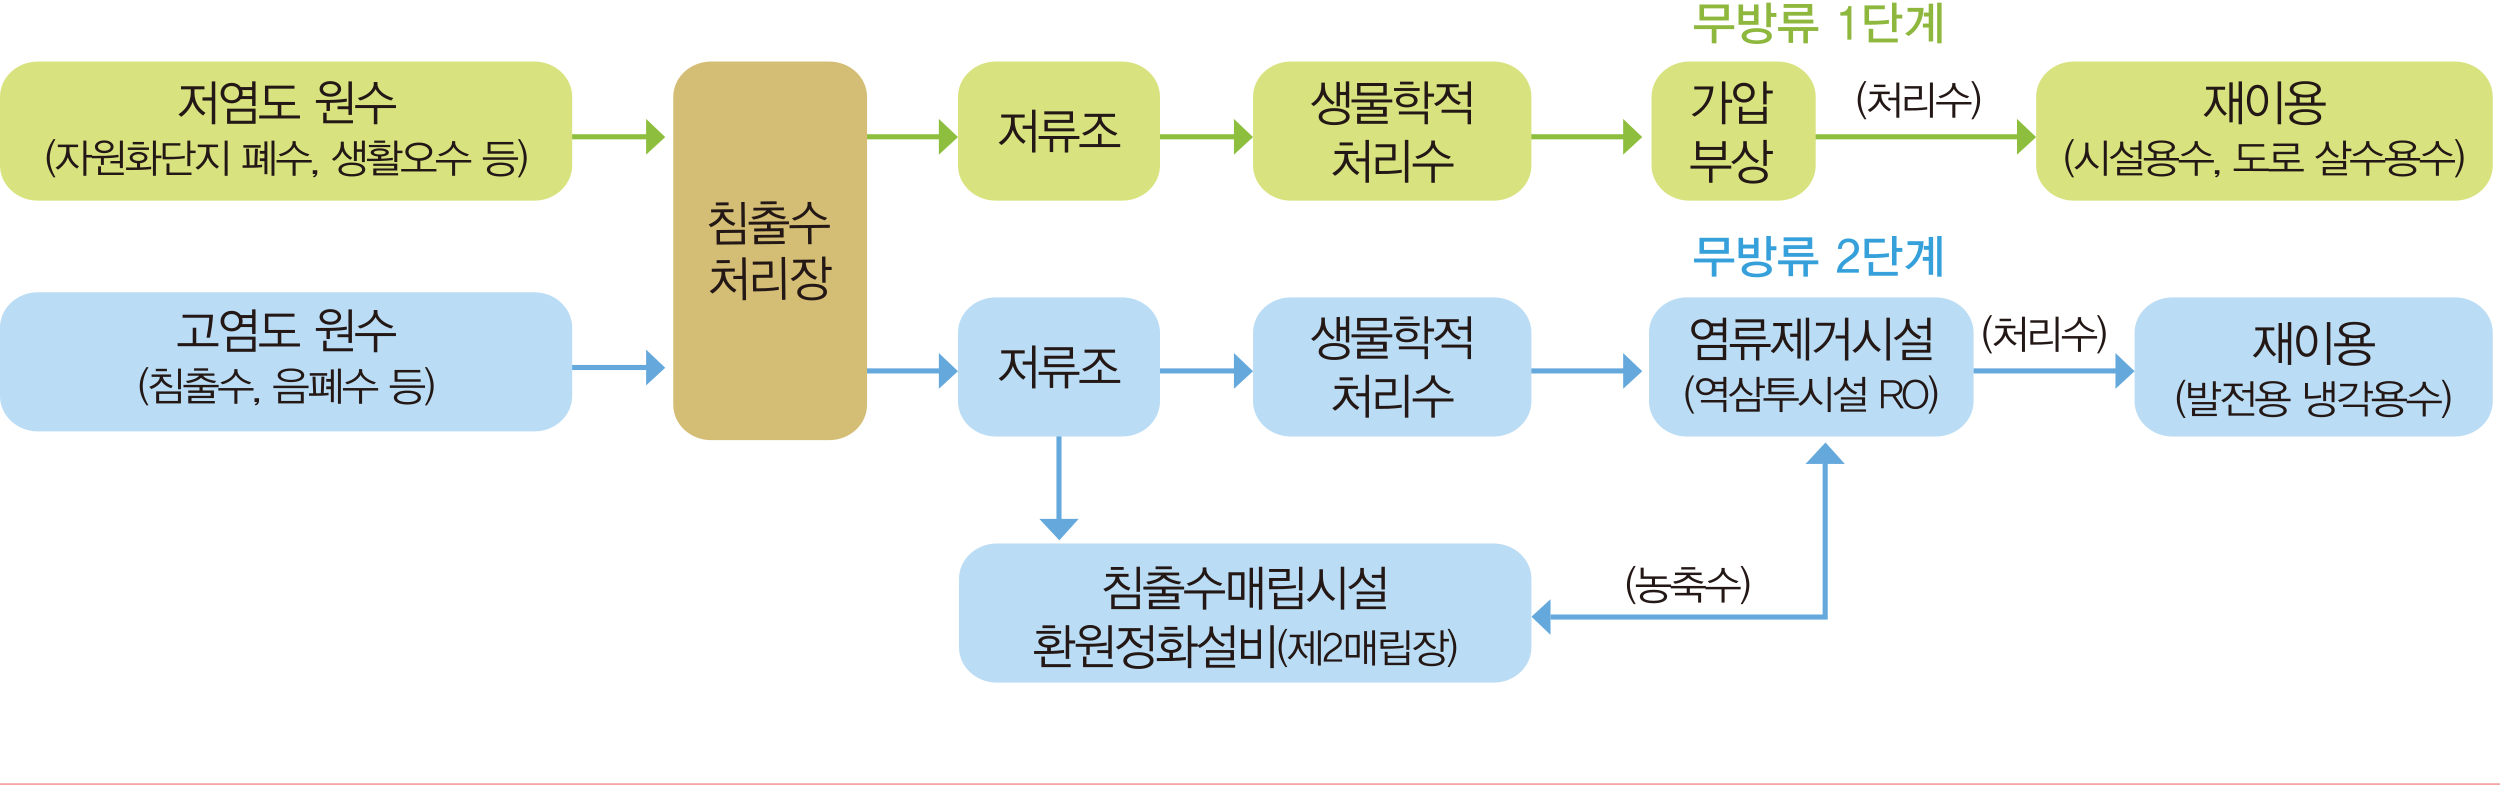<?xml version="1.0" encoding="utf-8"?>
<!-- Generator: Adobe Illustrator 16.0.0, SVG Export Plug-In . SVG Version: 6.00 Build 0)  -->
<!DOCTYPE svg PUBLIC "-//W3C//DTD SVG 1.1//EN" "http://www.w3.org/Graphics/SVG/1.1/DTD/svg11.dtd">
<svg version="1.1" id="레이어_1" xmlns="http://www.w3.org/2000/svg" xmlns:xlink="http://www.w3.org/1999/xlink" x="0px"
	 y="0px" width="1000px" height="313.877px" viewBox="0 0 1000 313.877" enable-background="new 0 0 1000 313.877"
	 xml:space="preserve">
<path fill="#36A0DA" d="M689.688,96.67h-8.073v3.291h8.073V96.67z M679.79,95.117h11.743v6.396H679.79V95.117z M686.585,104.969
	v5.691h-1.884v-5.691h-7.086v-1.552h16.072v1.552H686.585z"/>
<g>
	<path fill="#36A0DA" d="M708.348,100.108v4.084h-1.829v-9.796h1.829v4.104h2.208v1.607H708.348z M702.704,106.076
		c-2.468,0-4.112,0.684-4.112,1.719c0,0.998,1.645,1.683,4.112,1.683c2.426,0,4.091-0.685,4.091-1.683
		C706.795,106.76,705.13,106.076,702.704,106.076 M701.606,99.404h-4.365v2.293h4.365V99.404z M702.704,110.919
		c-3.965,0-6.066-1.313-6.066-3.144c0-1.829,2.102-3.176,6.066-3.176c3.981,0,6.063,1.347,6.063,3.176
		C708.768,109.606,706.686,110.919,702.704,110.919 M695.413,103.249v-8.132h1.829v2.718h4.364v-2.718h1.808v8.132H695.413z"/>
</g>
<path fill="#36A0DA" d="M713.45,102.713v-4.638h9.573v-1.607h-9.573v-1.534h11.453v4.658h-9.57v1.586h10.008v1.535H713.45z
	 M723.167,105.707v4.953h-1.825v-4.953h-4.108v4.768h-1.809v-4.768h-4.183v-1.552h16.071v1.552H723.167z"/>
<g>
	<path fill="#36A0DA" d="M743.6,99.388c0,2.126-1.535,3.38-2.666,4.177l-2.156,1.497c-0.694,0.499-1.698,1.459-2.007,2.566h6.774
		v1.442h-8.767c0.017-1.774,0.602-3.548,3.087-5.322l2.173-1.572c0.987-0.718,1.716-1.605,1.716-2.771
		c0-1.569-0.803-2.529-2.426-2.529c-1.956,0-2.54,1.367-2.615,2.696h-1.552c0.038-2.143,1.315-4.193,4.201-4.193
		C742.229,95.378,743.6,97.228,743.6,99.388"/>
	<path fill="#36A0DA" d="M758.619,94.396v4.789h2.303v1.552h-2.303v5.432h-1.826V94.396H758.619z M747.479,110.291v-5.452h1.81v3.9
		h9.825v1.552H747.479z M749.872,103.195l-4.074,0.036v-7.744h8.128v1.552h-6.3v4.621l2.995-0.018
		c1.514-0.037,3.889-0.205,4.949-0.389v1.534C754.493,102.952,752.08,103.14,749.872,103.195"/>
	<path fill="#36A0DA" d="M774.867,94.396h1.771v16.264h-1.771V94.396z M771.486,109.921v-5.598h-2.354v-1.556h2.354v-2.844h-1.972
		v-1.552h1.972v-3.585h1.774v15.134H771.486z M763.396,107.758l-1.35-1.053c3.649-1.996,5.387-5.968,5.37-8.668h-4.403v-1.569h6.409
		C769.423,100.163,767.815,105.078,763.396,107.758"/>
</g>
<path fill="#8EB73D" d="M689.688,3.345h-8.073v3.292h8.073V3.345z M679.79,1.794h11.743v6.395H679.79V1.794z M686.585,11.645v5.691
	h-1.884v-5.691h-7.086v-1.552h16.072v1.552H686.585z"/>
<g>
	<path fill="#8EB73D" d="M708.348,6.784v4.085h-1.829V1.072h1.829v4.106h2.208v1.606H708.348z M702.704,12.752
		c-2.468,0-4.112,0.684-4.112,1.719c0,0.998,1.645,1.682,4.112,1.682c2.426,0,4.091-0.684,4.091-1.682
		C706.795,13.436,705.13,12.752,702.704,12.752 M701.606,6.08h-4.365v2.294h4.365V6.08z M702.704,17.595
		c-3.965,0-6.066-1.313-6.066-3.145c0-1.828,2.102-3.175,6.066-3.175c3.981,0,6.063,1.347,6.063,3.175
		C708.768,16.282,706.686,17.595,702.704,17.595 M695.413,9.925V1.794h1.829v2.717h4.364V1.794h1.808v8.131H695.413z"/>
</g>
<path fill="#8EB73D" d="M713.45,9.389V4.751h9.573V3.144h-9.573V1.609h11.453v4.659h-9.57v1.586h10.008v1.535H713.45z
	 M723.167,12.383v4.953h-1.825v-4.953h-4.108v4.768h-1.809v-4.768h-4.183v-1.552h16.071v1.552H723.167z"/>
<g>
	<path fill="#8EB73D" d="M738.941,15.855V6.248h-2.811v-1.33c0.838-0.02,1.586-0.239,2.246-0.704
		c0.476-0.348,0.896-1.053,0.95-1.774h1.241v13.416H738.941z"/>
	<path fill="#8EB73D" d="M758.619,1.072v4.789h2.303v1.552h-2.303v5.431h-1.826V1.072H758.619z M747.479,16.966v-5.452h1.81v3.9
		h9.825v1.552H747.479z M749.872,9.871l-4.074,0.037V2.164h8.128v1.551h-6.3v4.621l2.995-0.017c1.514-0.037,3.889-0.205,4.949-0.389
		v1.534C754.493,9.627,752.08,9.815,749.872,9.871"/>
	<path fill="#8EB73D" d="M774.867,1.072h1.771v16.263h-1.771V1.072z M771.486,16.598v-5.599h-2.354V9.443h2.354V6.6h-1.972V5.047
		h1.972V1.462h1.774v15.135H771.486z M763.396,14.434l-1.35-1.053c3.649-1.996,5.387-5.967,5.37-8.668h-4.403V3.144h6.409
		C769.423,6.838,767.815,11.753,763.396,14.434"/>
</g>
<line fill="none" stroke="#65A9DC" stroke-width="2.041" x1="423.592" y1="162.941" x2="423.592" y2="208.868"/>
<polygon fill="#65A9DC" points="415.724,207.556 431.464,207.556 423.722,216.135 "/>
<polygon fill="#65A9DC" points="722.2,185.571 730.198,176.992 737.936,185.571 "/>
<g>
	<path fill="#BADCF4" d="M789.438,160.479c0,7.803-6.792,14.13-15.166,14.13h-99.507c-8.378,0-15.165-6.327-15.165-14.13v-27.395
		c0-7.808,6.787-14.13,15.165-14.13h99.507c8.374,0,15.166,6.322,15.166,14.13V160.479z"/>
	<path fill="#D8E380" d="M997.11,66.141c0,7.803-6.788,14.127-15.162,14.127H829.615c-8.381,0-15.169-6.324-15.169-14.127V38.745
		c0-7.807,6.788-14.13,15.169-14.13h152.333c8.374,0,15.162,6.323,15.162,14.13V66.141z"/>
	<path fill="#BADCF4" d="M997.11,160.479c0,7.803-6.788,14.127-15.162,14.127H869c-8.381,0-15.169-6.324-15.169-14.127v-27.395
		c0-7.808,6.788-14.13,15.169-14.13h112.948c8.374,0,15.162,6.322,15.162,14.13V160.479z"/>
</g>
<polygon fill="#8DBE3D" points="375.542,47.561 383.188,54.834 375.542,61.867 "/>
<polygon fill="#8DBE3D" points="493.568,47.561 501.215,54.834 493.568,61.867 "/>
<line fill="none" stroke="#8DBE3D" stroke-width="2.041" x1="597.342" y1="54.714" x2="650.136" y2="54.714"/>
<polygon fill="#8DBE3D" points="649.261,47.561 656.903,54.834 649.261,61.867 "/>
<line fill="none" stroke="#8DBE3D" stroke-width="2.041" x1="724.519" y1="54.714" x2="810.623" y2="54.714"/>
<polygon fill="#8DBE3D" points="806.801,47.561 814.446,54.834 806.801,61.867 "/>
<polygon fill="#65A9DC" points="375.542,141.213 383.188,148.486 375.542,155.523 "/>
<polygon fill="#65A9DC" points="493.568,141.213 501.215,148.486 493.568,155.523 "/>
<line fill="none" stroke="#65A9DC" stroke-width="2.041" x1="597.342" y1="148.366" x2="650.136" y2="148.366"/>
<line fill="none" stroke="#65A9DC" stroke-width="2.041" x1="789.438" y1="148.366" x2="847.063" y2="148.366"/>
<polygon fill="#65A9DC" points="649.261,141.213 656.903,148.486 649.261,155.523 "/>
<polygon fill="#65A9DC" points="846.188,141.213 853.831,148.486 846.188,155.523 "/>
<polyline fill="none" stroke="#65A9DC" stroke-width="2.041" points="620.215,246.812 730.068,246.812 730.068,181.282 "/>
<polygon fill="#65A9DC" points="620.215,253.965 612.572,246.69 620.215,239.653 "/>
<line fill="none" stroke="#8DBE3D" stroke-width="2.041" x1="206.526" y1="54.714" x2="259.323" y2="54.714"/>
<polygon fill="#8DBE3D" points="258.445,47.561 266.091,54.834 258.445,61.867 "/>
<line fill="none" stroke="#65A9DC" stroke-width="2.041" x1="206.526" y1="147.003" x2="259.323" y2="147.003"/>
<polygon fill="#65A9DC" points="258.445,139.849 266.091,147.122 258.445,154.157 "/>
<line fill="none" stroke="#8DBE3D" stroke-width="2.041" x1="330.39" y1="54.714" x2="378" y2="54.714"/>
<line fill="none" stroke="#8DBE3D" stroke-width="2.041" x1="448.417" y1="54.714" x2="496.027" y2="54.714"/>
<line fill="none" stroke="#65A9DC" stroke-width="2.041" x1="330.39" y1="148.366" x2="378" y2="148.366"/>
<line fill="none" stroke="#65A9DC" stroke-width="2.041" x1="448.417" y1="148.366" x2="496.027" y2="148.366"/>
<g>
	<path fill="#D4BD74" d="M346.82,161.926c0,7.803-6.788,14.13-15.162,14.13h-47.199c-8.377,0-15.165-6.327-15.165-14.13V38.741
		c0-7.803,6.788-14.125,15.165-14.125h47.199c8.374,0,15.162,6.323,15.162,14.125V161.926z"/>
	<path fill="#231815" d="M296.594,90.853l-0.096-10.057l1.354-0.01l0.095,10.055L296.594,90.853z M296.58,93.118l-8.593,0.085
		l0.034,3.432l8.593-0.086L296.58,93.118z M286.658,97.855l-0.058-5.849l11.34-0.112l0.058,5.848L286.658,97.855z M286.339,82.163
		l-0.01-1.169l5.092-0.051l0.011,1.169L286.339,82.163z M293.456,90.363c-0.437-0.133-1.562-0.554-2.652-1.381
		c-0.923-0.711-1.586-1.504-1.853-2.047c-0.249,0.604-0.902,1.489-1.791,2.242c-1.107,0.942-2.365,1.541-2.823,1.701l-0.889-1.1
		c0.581-0.202,1.989-0.879,3.08-1.785c0.981-0.81,1.644-1.969,1.657-2.922l-0.003-0.157l-3.739,0.037l-0.01-1.188l8.941-0.09
		l0.01,1.189l-3.739,0.038l0.003,0.157c0.065,0.971,0.845,2.017,1.826,2.786c1.069,0.826,2.115,1.206,2.686,1.359L293.456,90.363z"
		/>
	<path fill="#231815" d="M304.225,81.716l-0.013-1.132l6.429-0.064l0.014,1.131L304.225,81.716z M313.625,87.704
		c-0.585-0.076-1.76-0.219-3.435-0.862c-1.34-0.512-2.468-1.343-2.728-1.709c-0.236,0.369-1.343,1.225-2.676,1.762
		c-1.661,0.676-2.83,0.847-3.415,0.929l-0.817-1.042c0.588-0.065,1.901-0.274,3.637-0.916c1.077-0.417,2.222-1.306,2.331-1.699
		l-5.147,0.051l-0.014-1.11l12.199-0.119l0.014,1.111l-5.148,0.051c0.096,0.39,1.254,1.254,2.341,1.65
		c1.747,0.608,3.07,0.789,3.654,0.842L313.625,87.704z M308.262,89.782l0.014,1.541l5.147-0.051l0.038,3.702L303.2,95.076
		l0.014,1.443l10.681-0.106l0.01,1.169l-12.182,0.123l-0.034-3.723l10.258-0.103l-0.018-1.422l-10.257,0.104l-0.01-1.169
		l5.147-0.052l-0.013-1.542l-7.328,0.071l-0.014-1.168l16.119-0.161l0.014,1.169L308.262,89.782z"/>
	<path fill="#231815" d="M330.035,88.124c-0.739-0.167-2.502-0.775-3.904-1.832c-1.22-0.942-2.108-2.067-2.337-2.687
		c-0.229,0.626-1.081,1.764-2.28,2.735c-1.381,1.083-3.135,1.726-3.863,1.906l-0.854-0.987c0.803-0.202,2.591-0.824,4.03-1.928
		c1.435-1.107,2.228-2.462,2.218-3.672l-0.01-0.875l1.466-0.013l0.01,0.875c0.011,1.21,0.831,2.546,2.287,3.623
		s3.261,1.665,4.067,1.849L330.035,88.124z M324.566,91.2l0.065,6.471l-1.391,0.014l-0.065-6.47l-7.366,0.07l-0.01-1.21l16.119-0.16
		l0.01,1.21L324.566,91.2z"/>
	<path fill="#231815" d="M297.044,120.096l-0.082-8.514l-3.623,0.038l-0.014-1.248l3.623-0.038l-0.068-7.387l1.374-0.013
		l0.164,17.148L297.044,120.096z M286.66,105.271l-0.013-1.188l5.256-0.051l0.014,1.188L286.66,105.271z M293.715,117.051
		c-0.588-0.325-1.818-1.21-2.782-2.331c-0.766-0.889-1.306-1.819-1.566-2.553c-0.232,0.759-0.806,1.854-1.661,2.856
		c-0.868,1.025-2.03,1.989-2.762,2.409l-1.052-1.021c0.69-0.397,2.221-1.468,3.213-2.804c0.984-1.299,1.51-2.856,1.497-4.357
		l-0.007-0.564l-3.883,0.038l-0.007-1.23l9.215-0.093l0.007,1.23l-3.883,0.038l0.007,0.563c0.02,1.676,0.711,3.284,1.77,4.464
		c1.108,1.237,2.044,1.895,2.762,2.232L293.715,117.051z"/>
	<path fill="#231815" d="M312.808,119.939l-0.171-17.148l1.374-0.014l0.171,17.147L312.808,119.939z M306.198,116.459l-4.983,0.11
		l-0.069-6.625l6.522-0.065l-0.041-4.074l-6.522,0.065l-0.007-1.21l7.875-0.078l0.069,6.49l-6.522,0.064l0.041,4.208l3.842-0.074
		c1.682-0.079,4.143-0.335,5.107-0.521l0.013,1.19C310.477,116.104,308.085,116.381,306.198,116.459"/>
	<path fill="#231815" d="M330.198,106.766l2.454-0.023l0.014,1.248l-2.461,0.023l0.055,5.065l-1.354,0.014l-0.102-10.462
		l1.353-0.014L330.198,106.766z M324.832,114.695c-2.652,0.027-4.498,0.861-4.484,2.208c0.013,1.306,1.873,2.105,4.532,2.078
		c2.618-0.023,4.478-0.86,4.464-2.167C329.33,115.468,327.45,114.672,324.832,114.695 M324.887,120.15
		c-3.862,0.038-5.982-1.322-6.002-3.251c-0.021-1.931,2.071-3.355,5.94-3.394c3.863-0.037,5.961,1.344,5.982,3.274
		C330.827,118.709,328.756,120.112,324.887,120.15 M326.09,111.893c-0.444-0.146-1.771-0.659-2.762-1.605
		c-0.854-0.811-1.278-1.371-1.668-2.167c-0.307,0.781-0.888,1.589-1.757,2.454c-0.943,0.964-2.126,1.637-2.659,1.876l-0.957-1.001
		c0.875-0.417,2.222-1.19,3.234-2.349c0.724-0.811,1.353-2.105,1.394-3.586v-0.448l-3.63,0.038l-0.013-1.189l8.715-0.089
		l0.014,1.189l-3.657,0.038v0.427c0.068,1.463,0.649,2.625,1.463,3.477c0.964,0.983,2.474,1.653,3.076,1.842L326.09,111.893z"/>
	<path fill="#BADCF4" d="M612.572,160.479c0,7.803-6.788,14.13-15.162,14.13h-81.03c-8.377,0-15.165-6.327-15.165-14.13v-27.395
		c0-7.808,6.788-14.13,15.165-14.13h81.03c8.374,0,15.162,6.322,15.162,14.13V160.479z"/>
	<path fill="#BADCF4" d="M464,160.479c0,7.803-6.788,14.13-15.162,14.13h-50.485c-8.377,0-15.166-6.327-15.166-14.13v-27.395
		c0-7.808,6.789-14.13,15.166-14.13h50.485c8.374,0,15.162,6.322,15.162,14.13V160.479z"/>
	<path fill="#D8E380" d="M612.572,66.141c0,7.803-6.788,14.127-15.162,14.127h-81.03c-8.377,0-15.165-6.324-15.165-14.127V38.745
		c0-7.807,6.788-14.13,15.165-14.13h81.03c8.374,0,15.162,6.323,15.162,14.13V66.141z"/>
	<path fill="#D8E380" d="M464,66.141c0,7.803-6.788,14.127-15.162,14.127h-50.485c-8.377,0-15.166-6.324-15.166-14.127V38.745
		c0-7.807,6.789-14.13,15.166-14.13h50.485c8.374,0,15.162,6.323,15.162,14.13V66.141z"/>
	<path fill="#D8E380" d="M726.281,66.141c0,7.803-6.788,14.127-15.162,14.127h-35.338c-8.378,0-15.166-6.324-15.166-14.127V38.745
		c0-7.807,6.788-14.13,15.166-14.13h35.338c8.374,0,15.162,6.323,15.162,14.13V66.141z"/>
	<path fill="#BADCF4" d="M612.572,258.921c0,7.807-6.788,14.13-15.162,14.13H398.77c-8.377,0-15.165-6.323-15.165-14.13v-27.396
		c0-7.803,6.788-14.13,15.165-14.13h198.64c8.374,0,15.162,6.327,15.162,14.13V258.921z"/>
</g>
<g>
	<path fill="#231815" d="M689.099,136.907v-2.769h-4.558c-0.759,1.053-2.056,1.716-3.649,1.716c-2.593,0-4.408-1.813-4.408-4.095
		c0-2.302,1.815-4.115,4.408-4.115c1.575,0,2.854,0.663,3.612,1.696h4.595v-2.281h1.37v9.848H689.099z M680.892,128.932
		c-1.907,0-2.945,1.268-2.945,2.828c0,1.579,1.038,2.847,2.945,2.847c1.945,0,2.964-1.268,2.964-2.847
		C683.855,130.199,682.837,128.932,680.892,128.932z M679.077,144.025v-6.045h11.41v6.045H679.077z M689.117,139.189h-8.67v3.627
		h8.67V139.189z M689.099,130.531h-3.983c0.13,0.39,0.186,0.799,0.186,1.229c0,0.429-0.056,0.818-0.167,1.189h3.965V130.531z"/>
	<path fill="#231815" d="M703.77,138.799v5.422h-1.389v-5.422h-4.631v5.227h-1.371v-5.227h-4.446v-1.209h16.302v1.209H703.77z
		 M694.248,135.737v-4.582h10.059v-2.204h-10.113v-1.209h11.484v4.603h-10.059v2.184h10.633v1.209H694.248z"/>
	<path fill="#231815" d="M716.682,140.827c-0.593-0.429-1.407-1.268-2.186-2.34c-0.723-0.995-1.223-2.243-1.39-2.867
		c-0.13,0.624-0.556,1.619-1.26,2.789c-0.667,1.072-1.63,2.184-2.427,2.886l-1.13-0.877c1.02-0.839,2.112-2.028,2.945-3.607
		c0.76-1.561,1.148-3.218,1.148-4.992v-1.404h-3.093v-1.209h7.595v1.209h-3.057v1.404c0,1.794,0.444,3.899,1.371,5.362
		c0.907,1.424,1.778,2.242,2.445,2.691L716.682,140.827z M718.923,143.44v-8.697h-2.871v-1.268h2.871v-5.987h1.353v15.952H718.923z
		 M722.313,144.221V127.06h1.352v17.161H722.313z"/>
	<path fill="#231815" d="M731.521,136.576c-1.612,2.223-3.279,3.568-5.113,4.583l-1.074-0.878c1.648-0.858,3.594-2.281,4.872-4.114
		c1.481-2.087,2.074-4.407,2.241-5.87h-6.076v-1.189h7.65C733.874,131.291,733.151,134.333,731.521,136.576z M737.968,144.221
		v-8.814h-3.724v-1.229h3.724v-7.118h1.389v17.161H737.968z"/>
	<path fill="#231815" d="M751.398,140.788c-0.723-0.468-1.89-1.268-2.871-2.496c-1.001-1.268-1.575-2.555-1.797-3.296
		c-0.167,0.722-0.723,2.009-1.797,3.452c-0.834,1.111-1.982,2.125-2.854,2.711l-1.111-0.976c1.223-0.761,2.649-2.087,3.594-3.588
		c0.982-1.58,1.445-3.646,1.445-5.538v-2.983h1.426v2.983c0,1.892,0.408,3.803,1.557,5.519c0.963,1.482,2.39,2.594,3.371,3.159
		L751.398,140.788z M754.565,144.221V127.06h1.39v17.161H754.565z"/>
	<path fill="#231815" d="M767.719,135.679c-0.648-0.253-1.853-0.936-2.871-1.833c-0.778-0.702-1.408-1.442-1.779-2.242
		c-0.314,0.857-0.926,1.696-1.814,2.574c-0.964,0.936-2.224,1.696-2.779,1.97l-0.963-1.015c0.814-0.331,2.074-1.131,3.038-2.105
		c0.889-0.897,1.815-2.36,1.815-4.018v-1.463h1.426v1.463c0,1.561,0.741,2.711,1.612,3.549c1.074,1.054,2.39,1.774,3.13,2.048
		L767.719,135.679z M760.957,144.025v-4.076h9.763v-1.853h-9.763v-1.111h11.188v4.076h-9.762v1.853h10.225v1.111H760.957z
		 M770.83,136.147v-4.642h-3.815v-1.189h3.815v-3.257h1.371v9.088H770.83z"/>
</g>
<g>
	<path fill="#231815" d="M676.877,165.44c-1.024-1.553-2.705-4.146-2.705-7.636c0-3.474,1.681-6.082,2.705-7.635h0.801
		c-1.633,2.801-2.305,5.266-2.305,7.635s0.672,4.851,2.305,7.636H676.877z"/>
	<path fill="#231815" d="M689.345,159.102v-2.545h-3.842c-0.656,0.912-1.809,1.521-3.232,1.521c-2.241,0-3.842-1.537-3.842-3.426
		s1.601-3.425,3.842-3.425c1.393,0,2.513,0.576,3.185,1.456h3.89v-1.937h1.185v8.355H689.345z M682.271,152.282
		c-1.665,0-2.577,1.057-2.577,2.369s0.912,2.385,2.577,2.385c1.681,0,2.593-1.072,2.593-2.385S683.951,152.282,682.271,152.282z
		 M689.345,164.832v-3.842h-8.979v-0.977h10.164v4.818H689.345z M689.345,153.659h-3.377c0.096,0.32,0.16,0.641,0.16,0.992
		c0,0.32-0.048,0.641-0.145,0.929h3.361V153.659z"/>
	<path fill="#231815" d="M700.367,158.349c-0.576-0.224-1.761-0.864-2.625-1.744c-0.672-0.688-1.152-1.297-1.44-2.001
		c-0.225,0.721-0.816,1.585-1.521,2.289c-0.784,0.8-1.729,1.456-2.417,1.809l-0.849-0.769c0.769-0.368,2.064-1.216,2.833-2.16
		c0.769-0.929,1.329-2.098,1.329-3.49v-1.104h1.232v1.104c0,1.425,0.56,2.449,1.265,3.218c0.96,1.024,2.145,1.696,2.977,1.984
		L700.367,158.349z M694.493,164.672v-5.059h9.396v5.059H694.493z M702.688,160.606h-7.011v3.073h7.011V160.606z M703.809,155.196
		v3.633h-1.185v-8.083h1.185v3.457h2.129v0.993H703.809z"/>
	<path fill="#231815" d="M713.023,160.27v4.563h-1.185v-4.563h-6.435v-0.992h14.086v0.992H713.023z M707.356,157.709v-6.402h10.196
		v0.992h-8.979v1.696h8.932v0.977h-8.932v1.745h9.092v0.992H707.356z"/>
	<path fill="#231815" d="M728.335,162.015c-0.624-0.384-1.633-1.04-2.48-2.049c-0.864-1.04-1.36-2.097-1.553-2.705
		c-0.145,0.592-0.624,1.648-1.553,2.833c-0.721,0.912-1.713,1.745-2.465,2.225l-0.961-0.8c1.057-0.624,2.289-1.713,3.105-2.945
		c0.849-1.297,1.249-2.993,1.249-4.546v-2.449h1.232v2.449c0,1.553,0.352,3.121,1.345,4.53c0.832,1.216,2.064,2.129,2.913,2.593
		L728.335,162.015z M731.072,164.832v-14.086h1.2v14.086H731.072z"/>
	<path fill="#231815" d="M742.191,157.821c-0.56-0.208-1.601-0.769-2.48-1.505c-0.673-0.576-1.217-1.185-1.537-1.841
		c-0.271,0.704-0.8,1.393-1.568,2.113c-0.832,0.768-1.921,1.392-2.401,1.616l-0.832-0.832c0.704-0.272,1.793-0.929,2.625-1.729
		c0.769-0.735,1.568-1.937,1.568-3.297v-1.2h1.232v1.2c0,1.28,0.641,2.225,1.393,2.913c0.929,0.864,2.065,1.457,2.705,1.681
		L742.191,157.821z M736.35,164.672v-3.346h8.436v-1.521h-8.436v-0.912h9.668v3.345h-8.436v1.521h8.835v0.912H736.35z
		 M744.881,158.205v-3.81h-3.298v-0.977h3.298v-2.673h1.185v7.459H744.881z"/>
	<path fill="#231815" d="M760.223,163.327l-3.233-4.738H753.5v4.723h-1.088v-11.221h4.77c2.209,0,3.762,1.345,3.762,3.233
		c0,1.584-1.265,2.785-2.722,3.153l3.313,4.85H760.223z M759.759,155.324c0-1.633-1.28-2.273-2.577-2.273H753.5v4.594h3.617
		C758.43,157.645,759.759,156.893,759.759,155.324z"/>
	<path fill="#231815" d="M771.296,157.709c0,3.521-2.017,5.938-5.122,5.938c-3.121,0-5.106-2.417-5.106-5.938
		c0-3.474,1.985-5.891,5.106-5.891C769.279,151.818,771.296,154.235,771.296,157.709z M770.127,157.709
		c0-2.85-1.568-4.898-3.953-4.898c-2.401,0-3.938,2.049-3.938,4.898c0,2.881,1.536,4.946,3.938,4.946
		C768.559,162.655,770.127,160.59,770.127,157.709z"/>
	<path fill="#231815" d="M774.908,157.805c0,3.489-1.681,6.083-2.705,7.636h-0.8c1.633-2.785,2.305-5.267,2.305-7.636
		s-0.672-4.834-2.305-7.635h0.8C773.228,151.723,774.908,154.331,774.908,157.805z"/>
</g>
<g>
	<line fill="none" stroke="#EE787A" x1="0" y1="313.877" x2="1000" y2="313.877"/>
	<path fill="#D8E380" d="M228.878,66.141c0,7.803-6.788,14.127-15.166,14.127H15.169C6.792,80.268,0,73.943,0,66.141V38.745
		c0-7.807,6.791-14.13,15.169-14.13h198.543c8.378,0,15.166,6.323,15.166,14.13V66.141z"/>
	<path fill="#BADCF4" d="M228.878,158.429c0,7.804-6.788,14.13-15.166,14.13H15.169C6.792,172.559,0,166.232,0,158.429v-27.395
		c0-7.808,6.791-14.13,15.169-14.13h198.543c8.378,0,15.166,6.322,15.166,14.13V158.429z"/>
</g>
<g>
	<path fill="#231815" d="M81.287,46.217c-0.611-0.39-1.611-1.111-2.63-2.418c-0.945-1.209-1.445-2.516-1.611-3.12
		c-0.148,0.565-0.63,1.813-1.538,3.042c-1.056,1.443-2.13,2.398-3.038,3.003l-1.093-0.994c1.019-0.644,2.334-1.716,3.242-3.081
		c0.981-1.443,1.686-3.529,1.686-5.344v-1.579h-3.909v-1.229h9.392v1.229h-4.001v1.579c0,1.795,0.593,3.822,1.593,5.188
		c0.963,1.346,2.019,2.165,2.815,2.594L81.287,46.217z M84.714,49.708V40.23H80.99v-1.287h3.724v-6.396h1.389v17.161H84.714z"/>
	<path fill="#231815" d="M100.849,42.395v-2.769h-4.557c-0.76,1.053-2.056,1.716-3.649,1.716c-2.593,0-4.409-1.813-4.409-4.095
		c0-2.302,1.815-4.115,4.409-4.115c1.575,0,2.853,0.663,3.612,1.696h4.594v-2.281h1.371v9.848H100.849z M92.643,34.419
		c-1.908,0-2.945,1.268-2.945,2.828c0,1.579,1.037,2.847,2.945,2.847c1.945,0,2.964-1.268,2.964-2.847
		C95.606,35.687,94.587,34.419,92.643,34.419z M90.827,49.513v-6.045h11.411v6.045H90.827z M100.867,44.677h-8.669v3.627h8.669
		V44.677z M100.849,36.019h-3.982c0.129,0.39,0.185,0.799,0.185,1.229c0,0.429-0.056,0.818-0.167,1.189h3.964V36.019z"/>
	<path fill="#231815" d="M103.684,47.387v-1.209h7.428v-4.192h-5.131v-7.722h11.818v1.208h-10.448v5.305h10.633v1.209h-5.464v4.192
		h7.465v1.209H103.684z"/>
	<path fill="#231815" d="M131.971,41.146v3.257H130.6v-3.237h-4.242v-1.17l6.335-0.039c2.13-0.039,5.206-0.351,6.039-0.507v1.189
		C137.417,40.874,134.713,41.146,131.971,41.146z M136.454,35.569c0,1.697-1.63,3.12-4.316,3.12s-4.316-1.442-4.316-3.12
		c0-1.657,1.648-3.12,4.316-3.12C134.842,32.45,136.454,33.912,136.454,35.569z M129.192,35.569c0,0.897,0.982,1.931,2.964,1.931
		c2,0,2.945-1.033,2.945-1.931c0-0.916-0.945-1.969-2.964-1.969C130.137,33.6,129.192,34.653,129.192,35.569z M129.285,49.317
		v-4.212h1.371v3.003h10.541v1.209H129.285z M139.381,45.964v-2.282h-4.372v-1.17h4.372v-9.965h1.389v13.417H139.381z"/>
	<path fill="#231815" d="M150.94,43.233v6.475h-1.408v-6.475h-7.447v-1.209h16.301v1.209H150.94z M156.498,40.211
		c-0.741-0.176-2.519-0.8-3.927-1.872c-1.223-0.956-2.111-2.087-2.334-2.711c-0.241,0.624-1.111,1.755-2.334,2.711
		c-1.408,1.072-3.186,1.696-3.927,1.872l-0.852-0.995c0.815-0.194,2.63-0.799,4.094-1.892c1.464-1.092,2.279-2.438,2.279-3.646V32.8
		h1.482v0.878c0,1.208,0.815,2.554,2.278,3.646c1.463,1.093,3.279,1.697,4.094,1.892L156.498,40.211z"/>
</g>
<g>
	<path fill="#231815" d="M21.391,70.927c-1.024-1.553-2.705-4.146-2.705-7.636c0-3.474,1.681-6.082,2.705-7.635h0.801
		c-1.633,2.801-2.305,5.266-2.305,7.635s0.672,4.851,2.305,7.636H21.391z"/>
	<path fill="#231815" d="M30.801,67.453c-0.528-0.32-1.393-0.912-2.273-1.985c-0.816-0.992-1.249-2.064-1.393-2.561
		c-0.128,0.464-0.544,1.488-1.329,2.497c-0.912,1.185-1.841,1.969-2.625,2.465l-0.944-0.816c0.88-0.528,2.017-1.408,2.801-2.529
		c0.848-1.185,1.457-2.896,1.457-4.386v-1.296h-3.377v-1.009h8.115v1.009h-3.458v1.296c0,1.473,0.512,3.138,1.377,4.258
		c0.832,1.104,1.745,1.777,2.433,2.129L30.801,67.453z M34.547,63.003v7.315h-1.201V56.232h1.201v5.746h2.305v1.024H34.547z"/>
	<path fill="#231815" d="M41.552,63.291v2.673h-1.184v-2.656h-3.666v-0.961l5.474-0.032c1.841-0.031,4.498-0.288,5.218-0.416v0.977
		C46.258,63.067,43.921,63.291,41.552,63.291z M45.425,58.713c0,1.393-1.408,2.562-3.729,2.562c-2.321,0-3.729-1.185-3.729-2.562
		c0-1.36,1.425-2.561,3.729-2.561C44.033,56.152,45.425,57.353,45.425,58.713z M39.151,58.713c0,0.736,0.849,1.585,2.561,1.585
		c1.729,0,2.545-0.849,2.545-1.585c0-0.752-0.816-1.616-2.561-1.616C39.967,57.097,39.151,57.961,39.151,58.713z M39.231,69.998
		v-3.457h1.185v2.465h9.107v0.992H39.231z M47.955,67.245v-1.873h-3.778v-0.96h3.778v-8.18h1.2v11.013H47.955z"/>
	<path fill="#231815" d="M55.328,67.981l-4.882,0.016v-1.009H54.8v-1.681c-1.793-0.159-2.929-1.104-2.929-2.257
		c0-1.248,1.424-2.289,3.521-2.289c2.097,0,3.585,1.073,3.585,2.306c0,1.104-1.184,2.064-2.945,2.225v1.665
		c1.216-0.017,3.217-0.128,4.45-0.305v1.009C59.281,67.789,57.393,67.933,55.328,67.981z M51.118,59.978v-0.992h8.467v0.992H51.118z
		 M55.392,61.707c-1.393,0-2.369,0.592-2.369,1.344c0,0.769,0.976,1.313,2.385,1.313c1.441,0,2.369-0.544,2.369-1.296
		C57.777,62.299,56.833,61.707,55.392,61.707z M53.087,57.753v-0.992h4.482v0.992H53.087z M62.371,62.251h2.209v1.024h-2.209v7.043
		H61.17V56.232h1.201V62.251z"/>
	<path fill="#231815" d="M69.312,63.691c-1.681,0.064-4.113,0.048-4.242,0.048v-6.467h7.075v0.977h-5.891v4.498l3.41-0.032
		c1.473-0.048,3.281-0.192,4.242-0.384v0.977C72.929,63.467,71.152,63.627,69.312,63.691z M66.606,69.998v-4.594h1.185v3.617h8.804
		v0.977H66.606z M76.114,60.234h2.129v0.992h-2.129v5.234H74.93V56.232h1.184V60.234z"/>
	<path fill="#231815" d="M86.785,67.469c-0.512-0.32-1.376-0.912-2.257-2.001c-0.8-0.992-1.249-2.064-1.393-2.561
		c-0.128,0.464-0.561,1.505-1.313,2.497c-0.913,1.185-1.857,1.984-2.625,2.465l-0.977-0.816c0.896-0.528,2.017-1.408,2.817-2.529
		c0.849-1.2,1.457-2.896,1.457-4.386v-1.296h-3.393v-1.009h8.131v1.009h-3.441v1.296c0,1.473,0.512,3.138,1.36,4.258
		c0.849,1.089,1.745,1.761,2.449,2.129L86.785,67.469z M89.858,70.318V56.232h1.2v14.086H89.858z"/>
	<path fill="#231815" d="M102.352,67.068c-1.537,0.064-5.122,0.049-5.314,0.049v-1.009h1.665l-0.272-6.643h1.2l0.224,6.643
		c0.864,0,1.265,0,1.905-0.032l0.224-6.61h1.201l-0.272,6.578c0.944-0.048,1.296-0.111,1.937-0.176v1.009
		C104.064,66.973,103.44,67.021,102.352,67.068z M97.342,59.065v-1.009h6.947v1.009H97.342z M105.777,61.482h-1.856v-1.12h1.856
		v-3.81h1.168v13.125h-1.168V64.46h-1.856v-1.121h1.856V61.482z M108.61,70.318V56.232h1.168v14.086H108.61z"/>
	<path fill="#231815" d="M118.256,65.004v5.314h-1.216v-5.314h-6.435v-0.992h14.085v0.992H118.256z M123.058,62.522
		c-0.64-0.144-2.177-0.656-3.393-1.536c-1.057-0.784-1.825-1.713-2.017-2.225c-0.208,0.512-0.96,1.44-2.017,2.225
		c-1.216,0.88-2.753,1.393-3.394,1.536l-0.736-0.815c0.705-0.16,2.273-0.656,3.538-1.553s1.969-2.001,1.969-2.993V56.44h1.281v0.721
		c0,0.992,0.704,2.097,1.969,2.993c1.264,0.896,2.833,1.393,3.537,1.553L123.058,62.522z"/>
	<path fill="#231815" d="M126.91,69.182c0,0.368-0.112,0.769-0.4,1.152c-0.272,0.368-0.656,0.513-0.96,0.641l-0.417-0.513
		c0.561-0.063,0.96-0.512,0.96-0.849h-0.992v-1.536h1.809V69.182z"/>
	<path fill="#231815" d="M140.16,63.932c-0.384-0.192-1.265-0.784-1.985-1.553c-0.64-0.688-1.152-1.568-1.249-1.889
		c-0.064,0.304-0.496,1.2-1.216,2.081c-0.736,0.88-1.585,1.521-2.081,1.792l-0.88-0.752c0.464-0.256,1.681-1.137,2.369-2.129
		c0.64-0.912,1.185-2.177,1.185-3.602v-1.217h1.232v1.217c0,1.425,0.464,2.529,1.104,3.329c0.768,0.961,1.776,1.665,2.289,1.857
		L140.16,63.932z M140.736,70.59c-3.474,0-5.362-1.152-5.362-2.769c0-1.617,1.889-2.802,5.362-2.802
		c3.489,0,5.362,1.185,5.362,2.802C146.099,69.438,144.226,70.59,140.736,70.59z M140.752,65.98c-2.433,0-4.114,0.704-4.114,1.841
		c0,1.12,1.681,1.824,4.114,1.824c2.385,0,4.082-0.704,4.082-1.809C144.834,66.685,143.137,65.98,140.752,65.98z M144.77,64.844
		V60.73h-2.033v3.682h-1.168v-7.939h1.168v3.233h2.033v-3.474h1.168v8.611H144.77z"/>
	<path fill="#231815" d="M151.487,64.412l-4.706,0.016v-0.929h4.434v-0.896c-1.777-0.128-2.945-0.768-2.945-1.616
		c0-0.944,1.473-1.633,3.649-1.633c2.161,0,3.634,0.673,3.634,1.648c0,0.864-1.201,1.505-3.042,1.617v0.864
		c0.977,0,3.377-0.208,4.61-0.384v0.944C156.081,64.172,153.424,64.38,151.487,64.412z M147.565,58.857v-0.896h8.547v0.896H147.565z
		 M149.31,70.158v-2.785h8.323v-1.024h-8.323v-0.896h9.604v2.77h-8.339v1.04h8.675v0.896H149.31z M151.919,60.202
		c-1.457,0-2.353,0.271-2.353,0.784c0,0.496,0.896,0.8,2.353,0.8c1.473,0,2.337-0.304,2.337-0.8
		C154.256,60.474,153.392,60.202,151.919,60.202z M149.694,57.129v-0.896h4.37v0.896H149.694z M158.914,61.242v3.554h-1.201v-8.563
		h1.201v4.033h2.081v0.977H158.914z"/>
	<path fill="#231815" d="M160.477,68.59v-0.993h6.435v-3.281c-3.009-0.176-4.786-1.744-4.786-3.633c0-2.049,2.033-3.666,5.394-3.666
		s5.395,1.617,5.395,3.666c0,1.889-1.761,3.473-4.786,3.649v3.265h6.435v0.993H160.477z M163.406,60.683
		c0,1.552,1.825,2.625,4.113,2.625c2.305,0,4.114-1.073,4.114-2.625c0-1.585-1.825-2.626-4.114-2.626
		C165.215,58.057,163.406,59.098,163.406,60.683z"/>
	<path fill="#231815" d="M182.048,65.004v5.314h-1.216v-5.314h-6.435v-0.992h14.085v0.992H182.048z M186.85,62.522
		c-0.64-0.144-2.177-0.656-3.393-1.536c-1.057-0.784-1.825-1.713-2.017-2.225c-0.208,0.512-0.96,1.44-2.017,2.225
		c-1.216,0.88-2.753,1.393-3.394,1.536l-0.736-0.815c0.705-0.16,2.273-0.656,3.538-1.553s1.969-2.001,1.969-2.993V56.44h1.281v0.721
		c0,0.992,0.704,2.097,1.969,2.993c1.264,0.896,2.833,1.393,3.537,1.553L186.85,62.522z"/>
	<path fill="#231815" d="M193.133,63.932v-0.992h14.085v0.992H193.133z M205.602,67.821c0,1.633-1.921,2.785-5.426,2.785
		c-3.489,0-5.426-1.152-5.426-2.785c0-1.648,1.937-2.802,5.426-2.802C203.681,65.02,205.602,66.173,205.602,67.821z M195.053,61.482
		v-4.706h10.26v0.992h-9.076v2.722h9.236v0.992H195.053z M200.175,65.964c-2.465,0-4.129,0.688-4.129,1.857
		c0,1.12,1.665,1.809,4.129,1.809c2.433,0,4.13-0.673,4.13-1.809C204.305,66.652,202.608,65.964,200.175,65.964z"/>
	<path fill="#231815" d="M210.686,63.291c0,3.489-1.681,6.083-2.705,7.636h-0.8c1.633-2.785,2.305-5.267,2.305-7.636
		s-0.672-4.834-2.305-7.635h0.8C209.005,57.209,210.686,59.817,210.686,63.291z"/>
</g>
<g>
	<path fill="#231815" d="M889.828,46.314c-0.593-0.448-1.408-1.268-2.186-2.34c-0.723-1.015-1.223-2.263-1.39-2.867
		c-0.13,0.624-0.556,1.619-1.26,2.77c-0.667,1.092-1.648,2.203-2.445,2.905l-1.111-0.877c1.019-0.819,2.112-2.028,2.945-3.608
		c0.76-1.54,1.148-3.217,1.148-4.992v-1.403h-3.093v-1.209h7.595v1.209h-3.075v1.403c0,1.795,0.463,3.9,1.371,5.344
		c0.907,1.463,1.797,2.262,2.463,2.711L889.828,46.314z M895.441,49.708v-8.951h-2.353v8.171h-1.353V32.937h1.353v6.513h2.353
		v-6.903h1.352v17.161H895.441z"/>
	<path fill="#231815" d="M902.999,46.49c-2.574,0-4.241-2.496-4.241-6.299c0-3.822,1.667-6.299,4.241-6.299
		c2.594,0,4.242,2.477,4.242,6.299C907.241,43.975,905.593,46.49,902.999,46.49z M903.018,35.199c-1.834,0-2.871,2.281-2.871,4.973
		c0,2.75,1.037,5.012,2.871,5.012c1.853,0,2.854-2.281,2.854-5.012C905.871,37.48,904.87,35.199,903.018,35.199z M911.058,49.708
		V32.547h1.389v17.161H911.058z"/>
	<path fill="#231815" d="M913.966,42.259v-1.21h4.539v-2.534c-1.686-0.566-2.612-1.58-2.612-2.77c0-1.853,2.186-3.276,6.206-3.276
		c4.057,0,6.261,1.463,6.261,3.315c0,1.17-0.907,2.146-2.575,2.711v2.554h4.483v1.21H913.966z M922.117,50.059
		c-4.039,0-6.41-1.346-6.41-3.198c0-1.872,2.371-3.198,6.41-3.198c4.057,0,6.391,1.326,6.391,3.198
		C928.508,48.713,926.174,50.059,922.117,50.059z M922.117,48.908c2.797,0,4.871-0.819,4.871-2.048c0-1.287-2.074-2.086-4.871-2.086
		c-2.835,0-4.872,0.779-4.872,2.066C917.245,48.089,919.282,48.908,922.117,48.908z M922.099,33.561
		c-2.854,0-4.742,0.917-4.742,2.165c0,1.209,1.907,2.165,4.742,2.165c2.815,0,4.798-0.897,4.798-2.106
		C926.896,34.536,924.933,33.561,922.099,33.561z M924.396,38.807c-0.648,0.137-1.427,0.195-2.297,0.195
		c-0.815,0-1.557-0.059-2.205-0.176v2.223h4.502V38.807z"/>
</g>
<g>
	<path fill="#231815" d="M828.819,70.927c-1.024-1.553-2.705-4.146-2.705-7.636c0-3.474,1.681-6.082,2.705-7.635h0.801
		c-1.633,2.801-2.305,5.266-2.305,7.635s0.672,4.851,2.305,7.636H828.819z"/>
	<path fill="#231815" d="M838.773,67.501c-0.624-0.384-1.633-1.04-2.48-2.049c-0.864-1.04-1.36-2.097-1.553-2.705
		c-0.145,0.592-0.624,1.648-1.553,2.833c-0.721,0.912-1.713,1.745-2.465,2.225l-0.961-0.8c1.057-0.624,2.289-1.713,3.105-2.945
		c0.849-1.297,1.249-2.993,1.249-4.546v-2.449h1.232v2.449c0,1.553,0.352,3.121,1.345,4.53c0.832,1.216,2.064,2.129,2.913,2.593
		L838.773,67.501z M841.511,70.318V56.232h1.2v14.086H841.511z"/>
	<path fill="#231815" d="M852.693,63.308c-0.56-0.208-1.601-0.769-2.48-1.505c-0.673-0.576-1.217-1.185-1.537-1.841
		c-0.271,0.704-0.8,1.393-1.568,2.113c-0.832,0.768-1.921,1.392-2.401,1.616l-0.832-0.832c0.704-0.272,1.793-0.929,2.625-1.729
		c0.769-0.735,1.568-1.937,1.568-3.297v-1.2h1.232v1.2c0,1.28,0.641,2.225,1.393,2.913c0.929,0.864,2.065,1.457,2.705,1.681
		L852.693,63.308z M846.852,70.158v-3.346h8.436v-1.521h-8.436V64.38h9.668v3.345h-8.436v1.521h8.835v0.912H846.852z
		 M855.383,63.691v-3.81h-3.298v-0.977h3.298v-2.673h1.185v7.459H855.383z"/>
	<path fill="#231815" d="M857.538,64.203v-0.992h3.922V61.13c-1.457-0.464-2.258-1.296-2.258-2.272c0-1.521,1.89-2.689,5.362-2.689
		c3.506,0,5.41,1.201,5.41,2.722c0,0.96-0.784,1.761-2.225,2.225v2.097h3.874v0.992H857.538z M864.581,70.606
		c-3.489,0-5.538-1.104-5.538-2.625c0-1.537,2.049-2.625,5.538-2.625c3.505,0,5.521,1.088,5.521,2.625
		C870.103,69.502,868.086,70.606,864.581,70.606z M864.581,69.662c2.417,0,4.209-0.673,4.209-1.681c0-1.057-1.792-1.713-4.209-1.713
		c-2.449,0-4.21,0.64-4.21,1.696C860.371,68.989,862.132,69.662,864.581,69.662z M864.564,57.064c-2.465,0-4.098,0.753-4.098,1.777
		c0,0.992,1.649,1.776,4.098,1.776c2.434,0,4.146-0.736,4.146-1.729C868.71,57.865,867.014,57.064,864.564,57.064z M866.55,61.37
		c-0.561,0.112-1.232,0.16-1.985,0.16c-0.704,0-1.345-0.048-1.904-0.144v1.824h3.89V61.37z"/>
	<path fill="#231815" d="M879.109,65.004v5.314h-1.217v-5.314h-6.435v-0.992h14.086v0.992H879.109z M883.911,62.522
		c-0.641-0.144-2.177-0.656-3.394-1.536c-1.057-0.784-1.825-1.713-2.017-2.225c-0.208,0.512-0.961,1.44-2.018,2.225
		c-1.216,0.88-2.753,1.393-3.393,1.536l-0.736-0.815c0.704-0.16,2.272-0.656,3.537-1.553s1.969-2.001,1.969-2.993V56.44h1.28v0.721
		c0,0.992,0.705,2.097,1.969,2.993c1.265,0.896,2.834,1.393,3.538,1.553L883.911,62.522z"/>
	<path fill="#231815" d="M887.764,69.182c0,0.368-0.112,0.769-0.4,1.152c-0.271,0.368-0.656,0.513-0.96,0.641l-0.416-0.513
		c0.56-0.063,0.96-0.512,0.96-0.849h-0.992v-1.536h1.809V69.182z"/>
	<path fill="#231815" d="M893.49,68.413v-0.992h6.418v-3.441h-4.434v-6.339h10.212v0.993h-9.027v4.354h9.188v0.992h-4.722v3.441
		h6.451v0.992H893.49z"/>
	<path fill="#231815" d="M907.41,68.558v-0.993h6.37v-2.561h-4.369v-4.29h8.691v-2.305h-8.74v-0.992h9.925v4.273h-8.691v2.321h9.251
		v0.992h-4.834v2.561h6.483v0.993H907.41z"/>
	<path fill="#231815" d="M934.885,63.147c-0.561-0.208-1.585-0.769-2.465-1.505c-0.688-0.576-1.217-1.185-1.537-1.841
		c-0.271,0.704-0.8,1.393-1.568,2.113c-0.832,0.768-1.937,1.393-2.4,1.616l-0.833-0.832c0.688-0.272,1.793-0.929,2.625-1.729
		c0.769-0.736,1.569-1.938,1.569-3.298v-1.04h1.232v1.04c0,1.28,0.64,2.225,1.376,2.913c0.944,0.864,2.065,1.457,2.722,1.681
		L934.885,63.147z M929.106,70.158v-3.346h8.115v-1.521h-8.115V64.38h9.348v3.345h-8.115v1.521h8.483v0.912H929.106z
		 M938.406,60.474v3.218h-1.185v-7.459h1.185v3.233h2.129v1.008H938.406z"/>
	<path fill="#231815" d="M947.717,65.004v5.314H946.5v-5.314h-6.435v-0.992h14.086v0.992H947.717z M952.519,62.522
		c-0.641-0.144-2.177-0.656-3.394-1.536c-1.057-0.784-1.825-1.713-2.017-2.225c-0.208,0.512-0.961,1.44-2.018,2.225
		c-1.216,0.88-2.753,1.393-3.393,1.536l-0.736-0.815c0.704-0.16,2.272-0.656,3.537-1.553s1.969-2.001,1.969-2.993V56.44h1.28v0.721
		c0,0.992,0.705,2.097,1.969,2.993c1.265,0.896,2.834,1.393,3.538,1.553L952.519,62.522z"/>
	<path fill="#231815" d="M953.986,64.203v-0.992h3.922V61.13c-1.457-0.464-2.258-1.296-2.258-2.272c0-1.521,1.89-2.689,5.362-2.689
		c3.506,0,5.41,1.201,5.41,2.722c0,0.96-0.784,1.761-2.225,2.225v2.097h3.874v0.992H953.986z M961.029,70.606
		c-3.489,0-5.538-1.104-5.538-2.625c0-1.537,2.049-2.625,5.538-2.625c3.505,0,5.521,1.088,5.521,2.625
		C966.551,69.502,964.534,70.606,961.029,70.606z M961.029,69.662c2.417,0,4.209-0.673,4.209-1.681c0-1.057-1.792-1.713-4.209-1.713
		c-2.449,0-4.21,0.64-4.21,1.696C956.819,68.989,958.58,69.662,961.029,69.662z M961.013,57.064c-2.465,0-4.098,0.753-4.098,1.777
		c0,0.992,1.649,1.776,4.098,1.776c2.434,0,4.146-0.736,4.146-1.729C965.158,57.865,963.462,57.064,961.013,57.064z M962.998,61.37
		c-0.561,0.112-1.232,0.16-1.985,0.16c-0.704,0-1.345-0.048-1.904-0.144v1.824h3.89V61.37z"/>
	<path fill="#231815" d="M975.558,65.004v5.314h-1.217v-5.314h-6.435v-0.992h14.086v0.992H975.558z M980.359,62.522
		c-0.641-0.144-2.177-0.656-3.394-1.536c-1.057-0.784-1.825-1.713-2.017-2.225c-0.208,0.512-0.961,1.44-2.018,2.225
		c-1.216,0.88-2.753,1.393-3.393,1.536l-0.736-0.815c0.704-0.16,2.272-0.656,3.537-1.553s1.969-2.001,1.969-2.993V56.44h1.28v0.721
		c0,0.992,0.704,2.097,1.969,2.993s2.833,1.393,3.538,1.553L980.359,62.522z"/>
	<path fill="#231815" d="M985.459,63.291c0,3.489-1.681,6.083-2.705,7.636h-0.8c1.633-2.785,2.305-5.267,2.305-7.636
		s-0.672-4.834-2.305-7.635h0.8C983.778,57.209,985.459,59.817,985.459,63.291z"/>
</g>
<g>
	<path fill="#231815" d="M909.521,142.583c-0.593-0.448-1.408-1.268-2.186-2.34c-0.723-1.015-1.223-2.263-1.39-2.867
		c-0.13,0.624-0.556,1.619-1.26,2.77c-0.667,1.092-1.648,2.203-2.445,2.905l-1.111-0.877c1.019-0.819,2.112-2.028,2.945-3.607
		c0.76-1.541,1.148-3.218,1.148-4.992v-1.404h-3.094v-1.209h7.596v1.209h-3.075v1.404c0,1.794,0.463,3.899,1.371,5.343
		c0.907,1.463,1.797,2.262,2.463,2.711L909.521,142.583z M915.134,145.977v-8.951h-2.353v8.171h-1.353v-15.991h1.353v6.514h2.353
		v-6.903h1.352v17.161H915.134z"/>
	<path fill="#231815" d="M922.691,142.759c-2.574,0-4.242-2.496-4.242-6.299c0-3.822,1.668-6.299,4.242-6.299
		c2.594,0,4.242,2.477,4.242,6.299C926.934,140.243,925.285,142.759,922.691,142.759z M922.71,131.468
		c-1.834,0-2.871,2.281-2.871,4.973c0,2.749,1.037,5.012,2.871,5.012c1.853,0,2.853-2.281,2.853-5.012
		C925.563,133.749,924.563,131.468,922.71,131.468z M930.75,145.977v-17.161h1.389v17.161H930.75z"/>
	<path fill="#231815" d="M933.658,138.527v-1.209h4.539v-2.535c-1.686-0.566-2.612-1.58-2.612-2.77c0-1.853,2.186-3.276,6.206-3.276
		c4.057,0,6.261,1.463,6.261,3.315c0,1.17-0.907,2.145-2.575,2.711v2.555h4.483v1.209H933.658z M941.81,146.327
		c-4.039,0-6.41-1.346-6.41-3.198c0-1.872,2.371-3.198,6.41-3.198c4.057,0,6.391,1.326,6.391,3.198
		C948.2,144.981,945.866,146.327,941.81,146.327z M941.81,145.177c2.797,0,4.871-0.819,4.871-2.048c0-1.287-2.074-2.086-4.871-2.086
		c-2.835,0-4.872,0.779-4.872,2.066C936.938,144.357,938.975,145.177,941.81,145.177z M941.791,129.83
		c-2.854,0-4.742,0.916-4.742,2.164c0,1.209,1.907,2.165,4.742,2.165c2.815,0,4.798-0.897,4.798-2.106
		C946.589,130.805,944.625,129.83,941.791,129.83z M944.088,135.075c-0.648,0.137-1.427,0.195-2.297,0.195
		c-0.815,0-1.557-0.059-2.205-0.176v2.224h4.502V135.075z"/>
</g>
<g>
	<path fill="#231815" d="M873.432,167.196c-1.024-1.553-2.705-4.146-2.705-7.636c0-3.474,1.681-6.082,2.705-7.635h0.801
		c-1.633,2.801-2.305,5.266-2.305,7.635s0.672,4.851,2.305,7.636H873.432z"/>
	<path fill="#231815" d="M875.271,159.24v-6.114h1.185v2.097h4.418v-2.097h1.185v6.114H875.271z M880.873,156.184h-4.418v2.097
		h4.418V156.184z M876.808,166.428v-3.266h8.291v-1.44h-8.291v-0.912h9.523v3.265h-8.291v1.441h8.707v0.912H876.808z
		 M886.331,156.615v3.266h-1.185v-7.379h1.185v3.137h2.113v0.977H886.331z"/>
	<path fill="#231815" d="M896.97,160.602c-0.576-0.272-1.456-0.753-2.321-1.537c-0.592-0.544-1.12-1.217-1.393-1.809
		c-0.176,0.608-0.768,1.393-1.488,2.097c-0.816,0.801-1.856,1.393-2.337,1.633l-0.896-0.881c0.816-0.399,1.889-1.008,2.802-1.952
		c0.832-0.881,1.313-2.097,1.313-3.329v-0.385h-3.186v-0.977h7.603v0.977h-3.169v0.385c0,1.152,0.464,2.225,1.104,2.961
		c0.816,0.929,1.969,1.568,2.673,1.873L896.97,160.602z M891.399,166.268v-4.402h1.2v3.426h9.092v0.977H891.399z M900.139,162.73
		v-5.715h-3.265v-1.024h3.265v-3.489h1.185v10.229H900.139z"/>
	<path fill="#231815" d="M902.15,160.473v-0.992h3.922v-2.081c-1.457-0.464-2.258-1.296-2.258-2.272c0-1.521,1.89-2.689,5.362-2.689
		c3.506,0,5.41,1.201,5.41,2.722c0,0.96-0.784,1.761-2.225,2.225v2.097h3.874v0.992H902.15z M909.193,166.876
		c-3.489,0-5.538-1.104-5.538-2.625c0-1.537,2.049-2.625,5.538-2.625c3.505,0,5.521,1.088,5.521,2.625
		C914.715,165.771,912.698,166.876,909.193,166.876z M909.193,165.932c2.417,0,4.209-0.673,4.209-1.681
		c0-1.057-1.792-1.713-4.209-1.713c-2.449,0-4.21,0.64-4.21,1.696C904.983,165.259,906.744,165.932,909.193,165.932z
		 M909.177,153.334c-2.465,0-4.098,0.753-4.098,1.777c0,0.992,1.649,1.776,4.098,1.776c2.434,0,4.146-0.736,4.146-1.729
		C913.322,154.135,911.626,153.334,909.177,153.334z M911.162,157.64c-0.561,0.112-1.232,0.16-1.985,0.16
		c-0.704,0-1.345-0.048-1.904-0.144v1.824h3.89V157.64z"/>
	<path fill="#231815" d="M924.76,159.448l-2.769,0.049v-6.291h1.185v5.25l1.681-0.048c0.992-0.032,2.896-0.224,3.569-0.368v1.024
		C927.85,159.177,926.089,159.4,924.76,159.448z M928.602,166.876c-3.489,0-5.298-1.152-5.298-2.817
		c0-1.648,1.809-2.833,5.298-2.833c3.506,0,5.298,1.185,5.298,2.833C933.899,165.724,932.107,166.876,928.602,166.876z
		 M928.602,162.186c-2.417,0-4.002,0.688-4.002,1.873s1.585,1.873,4.002,1.873c2.385,0,3.985-0.688,3.985-1.857
		C932.587,162.89,930.986,162.186,928.602,162.186z M932.636,160.873v-3.857h-2.193v3.426h-1.169v-7.699h1.169v3.233h2.193v-3.474
		h1.168v8.371H932.636z"/>
	<path fill="#231815" d="M940.457,158.456c-1.633,1.409-3.186,2.001-4.563,2.385l-0.72-0.815c1.2-0.32,2.657-0.833,4.146-1.985
		c1.616-1.232,2.145-2.753,2.225-3.521h-5.49v-0.977h6.915C942.794,155.367,941.961,157.16,940.457,158.456z M945.883,166.588
		v-3.777h-8.659v-0.977h9.844v4.754H945.883z M947.067,157.336v3.505h-1.185v-8.339h1.185v3.842h2.097v0.992H947.067z"/>
	<path fill="#231815" d="M948.727,160.473v-0.992h3.922v-2.081c-1.457-0.464-2.258-1.296-2.258-2.272
		c0-1.521,1.89-2.689,5.362-2.689c3.506,0,5.41,1.201,5.41,2.722c0,0.96-0.784,1.761-2.225,2.225v2.097h3.874v0.992H948.727z
		 M955.77,166.876c-3.489,0-5.538-1.104-5.538-2.625c0-1.537,2.049-2.625,5.538-2.625c3.505,0,5.521,1.088,5.521,2.625
		C961.291,165.771,959.274,166.876,955.77,166.876z M955.77,165.932c2.417,0,4.209-0.673,4.209-1.681
		c0-1.057-1.792-1.713-4.209-1.713c-2.449,0-4.21,0.64-4.21,1.696C951.56,165.259,953.32,165.932,955.77,165.932z M955.753,153.334
		c-2.465,0-4.098,0.753-4.098,1.777c0,0.992,1.649,1.776,4.098,1.776c2.434,0,4.146-0.736,4.146-1.729
		C959.898,154.135,958.202,153.334,955.753,153.334z M957.738,157.64c-0.561,0.112-1.232,0.16-1.985,0.16
		c-0.704,0-1.345-0.048-1.904-0.144v1.824h3.89V157.64z"/>
	<path fill="#231815" d="M970.298,161.273v5.314h-1.217v-5.314h-6.435v-0.992h14.086v0.992H970.298z M975.1,158.792
		c-0.641-0.144-2.177-0.656-3.394-1.536c-1.057-0.784-1.825-1.713-2.017-2.225c-0.208,0.512-0.961,1.44-2.018,2.225
		c-1.216,0.88-2.753,1.393-3.393,1.536l-0.736-0.815c0.704-0.16,2.272-0.656,3.537-1.553s1.969-2.001,1.969-2.993v-0.721h1.28v0.721
		c0,0.992,0.704,2.097,1.969,2.993s2.833,1.393,3.538,1.553L975.1,158.792z"/>
	<path fill="#231815" d="M980.199,159.561c0,3.489-1.681,6.083-2.705,7.636h-0.8c1.633-2.785,2.305-5.267,2.305-7.636
		s-0.672-4.834-2.305-7.635h0.8C978.519,153.479,980.199,156.087,980.199,159.561z"/>
</g>
<g>
	<path fill="#231815" d="M451.442,236.229c-0.445-0.137-1.575-0.565-2.667-1.404c-0.926-0.722-1.593-1.521-1.853-2.067
		c-0.259,0.604-0.926,1.482-1.834,2.224c-1.13,0.936-2.408,1.521-2.871,1.677l-0.889-1.111c0.593-0.195,2.019-0.858,3.13-1.755
		c1-0.8,1.686-1.95,1.704-2.906v-0.155h-3.779v-1.189h9.04v1.189h-3.779v0.155c0.056,0.976,0.834,2.028,1.815,2.809
		c1.075,0.839,2.13,1.229,2.705,1.385L451.442,236.229z M444.329,227.96v-1.17h5.149v1.17H444.329z M444.496,243.658v-5.851h11.466
		v5.851H444.496z M454.573,239.017h-8.688v3.433h8.688V239.017z M454.61,236.755v-10.063h1.371v10.063H454.61z"/>
	<path fill="#231815" d="M466.244,235.8v1.54h5.205v3.705h-10.374v1.443h10.8v1.17h-12.319v-3.725h10.374v-1.424h-10.374v-1.17
		h5.206v-1.54h-7.41v-1.171h16.301v1.171H466.244z M471.689,233.771c-0.593-0.078-1.778-0.234-3.464-0.897
		c-1.352-0.526-2.482-1.365-2.742-1.735c-0.241,0.37-1.371,1.209-2.723,1.735c-1.686,0.663-2.871,0.819-3.464,0.897l-0.815-1.054
		c0.593-0.058,1.926-0.253,3.686-0.877c1.093-0.409,2.26-1.287,2.371-1.677h-5.205v-1.112h12.337v1.112h-5.205
		c0.093,0.39,1.26,1.268,2.353,1.677c1.76,0.624,3.094,0.819,3.687,0.877L471.689,233.771z M462.242,227.688v-1.132h6.502v1.132
		H462.242z"/>
	<path fill="#231815" d="M482.527,237.379v6.475h-1.408v-6.475h-7.446v-1.209h16.301v1.209H482.527z M488.085,234.356
		c-0.741-0.176-2.52-0.8-3.928-1.872c-1.223-0.956-2.111-2.087-2.334-2.711c-0.24,0.624-1.111,1.755-2.334,2.711
		c-1.408,1.072-3.186,1.696-3.927,1.872l-0.852-0.995c0.815-0.194,2.63-0.799,4.094-1.892c1.464-1.092,2.278-2.438,2.278-3.646
		v-0.877h1.482v0.877c0,1.209,0.814,2.555,2.278,3.646c1.464,1.093,3.278,1.697,4.094,1.892L488.085,234.356z"/>
	<path fill="#231815" d="M491.383,239.953v-11.037h6.409v11.037H491.383z M496.422,230.145h-3.668v8.58h3.668V230.145z
		 M503.553,243.854v-9.088H501.2v8.308h-1.352v-15.991h1.352v6.416h2.353v-6.806h1.353v17.161H503.553z"/>
	<path fill="#231815" d="M513.075,235.644l-5.428,0.059v-4.505h6.836v-2.418h-6.836v-1.189h8.206v4.777h-6.835v2.126l4.445-0.039
		c1.649-0.039,3.761-0.254,4.872-0.43v1.189C517.188,235.37,514.965,235.585,513.075,235.644z M509.593,243.658v-6.475h1.371v1.892
		h8.595v-1.892h1.371v6.475H509.593z M519.559,240.226h-8.595v2.263h8.595V240.226z M519.596,236.17v-9.478h1.371v9.478H519.596z"/>
	<path fill="#231815" d="M533.138,240.421c-0.723-0.468-1.89-1.268-2.872-2.496c-1-1.268-1.574-2.555-1.796-3.296
		c-0.167,0.722-0.723,2.009-1.797,3.452c-0.834,1.111-1.982,2.125-2.854,2.711l-1.111-0.976c1.223-0.761,2.649-2.087,3.594-3.588
		c0.982-1.58,1.445-3.646,1.445-5.538v-2.983h1.426v2.983c0,1.892,0.408,3.803,1.557,5.519c0.963,1.482,2.39,2.594,3.371,3.159
		L533.138,240.421z M536.305,243.854v-17.161h1.39v17.161H536.305z"/>
	<path fill="#231815" d="M549.458,235.312c-0.648-0.253-1.853-0.936-2.872-1.833c-0.777-0.702-1.407-1.442-1.777-2.242
		c-0.315,0.857-0.927,1.696-1.815,2.574c-0.964,0.936-2.224,1.696-2.779,1.97l-0.963-1.015c0.815-0.331,2.074-1.131,3.038-2.105
		c0.889-0.897,1.815-2.36,1.815-4.018v-1.463h1.426v1.463c0,1.561,0.741,2.711,1.612,3.549c1.074,1.054,2.39,1.774,3.13,2.048
		L549.458,235.312z M542.696,243.658v-4.076h9.763v-1.853h-9.763v-1.111h11.188v4.076h-9.762v1.853h10.225v1.111H542.696z
		 M552.569,235.78v-4.642h-3.815v-1.189h3.815v-3.257h1.371v9.088H552.569z"/>
</g>
<g>
	<path fill="#231815" d="M420.079,261.56l-6.446,0.02v-1.17h5.224v-1.365c-2.13-0.137-3.538-1.15-3.538-2.359
		c0-1.307,1.741-2.38,4.242-2.38c2.5,0,4.242,1.054,4.242,2.418c0,1.151-1.371,2.146-3.446,2.321v1.346
		c1.056,0,3.872-0.195,5.261-0.41v1.189C424.377,261.325,422.357,261.54,420.079,261.56z M414.541,253.486v-1.112h9.91v1.112
		H414.541z M416.56,266.863v-4.231h1.426v3.022h10.281v1.209H416.56z M419.561,255.417c-1.667,0-2.742,0.526-2.742,1.268
		c0,0.76,1.056,1.306,2.723,1.306c1.723,0,2.742-0.546,2.742-1.306C422.284,255.943,421.265,255.417,419.561,255.417z
		 M417.004,251.243v-1.111h5.039v1.111H417.004z M427.674,257.405v6.144h-1.389v-13.456h1.389v6.064h2.39v1.248H427.674z"/>
	<path fill="#231815" d="M435.899,258.692v3.257h-1.371v-3.237h-4.242v-1.17l6.335-0.039c2.13-0.039,5.206-0.351,6.039-0.507v1.189
		C441.345,258.42,438.641,258.692,435.899,258.692z M440.382,253.115c0,1.697-1.63,3.12-4.316,3.12s-4.316-1.442-4.316-3.12
		c0-1.657,1.648-3.12,4.316-3.12C438.771,249.995,440.382,251.458,440.382,253.115z M433.121,253.115
		c0,0.897,0.982,1.931,2.964,1.931c2,0,2.945-1.033,2.945-1.931c0-0.916-0.945-1.97-2.964-1.97
		C434.065,251.146,433.121,252.199,433.121,253.115z M433.213,266.863v-4.212h1.371v3.003h10.541v1.209H433.213z M443.309,263.51
		v-2.282h-4.372v-1.17h4.372v-9.965h1.389v13.417H443.309z"/>
	<path fill="#231815" d="M456.277,259.336c-0.426-0.155-1.741-0.663-2.76-1.638c-0.852-0.819-1.259-1.365-1.667-2.185
		c-0.315,0.8-0.908,1.6-1.778,2.438c-0.982,0.955-2.186,1.599-2.723,1.853l-0.981-1.015c0.908-0.409,2.278-1.189,3.315-2.32
		c0.723-0.8,1.371-2.087,1.427-3.568l0.018-0.43h-3.667v-1.229h8.817v1.229h-3.705l0.019,0.41c0.037,1.462,0.611,2.632,1.445,3.471
		c0.963,0.995,2.463,1.677,3.075,1.872L456.277,259.336z M455.369,267.585c-3.927,0-6.057-1.404-6.057-3.335
		c0-1.949,2.13-3.373,6.057-3.373c3.946,0,6.058,1.424,6.058,3.373C461.427,266.181,459.315,267.585,455.369,267.585z
		 M455.388,262.066c-2.686,0-4.575,0.819-4.575,2.184c0,1.326,1.889,2.185,4.575,2.185c2.649,0,4.52-0.839,4.52-2.165
		C459.908,262.905,458.037,262.066,455.388,262.066z M459.796,260.506v-5.031h-3.797v-1.229h3.797v-4.153h1.371v10.413H459.796z"/>
	<path fill="#231815" d="M468.374,264.406l-5.65,0.02v-1.229h5.039v-2.048c-2.075-0.194-3.39-1.345-3.39-2.749
		c0-1.521,1.648-2.789,4.075-2.789s4.149,1.307,4.149,2.809c0,1.346-1.371,2.516-3.408,2.71v2.028
		c1.408-0.02,3.723-0.156,5.149-0.37v1.229C472.949,264.173,470.763,264.348,468.374,264.406z M463.502,254.656v-1.209h9.799v1.209
		H463.502z M468.448,256.762c-1.611,0-2.742,0.722-2.742,1.639c0,0.936,1.13,1.599,2.76,1.599c1.667,0,2.742-0.663,2.742-1.579
		C471.208,257.483,470.115,256.762,468.448,256.762z M465.78,251.945v-1.209h5.187v1.209H465.78z M476.524,257.425h2.556v1.248
		h-2.556v8.581h-1.389v-17.161h1.389V257.425z"/>
	<path fill="#231815" d="M489.158,258.712c-0.648-0.253-1.853-0.936-2.871-1.833c-0.778-0.702-1.408-1.442-1.778-2.242
		c-0.314,0.857-0.926,1.696-1.815,2.574c-0.963,0.936-2.223,1.696-2.778,1.97l-0.963-1.015c0.815-0.331,2.075-1.131,3.038-2.105
		c0.89-0.897,1.815-2.36,1.815-4.018v-1.463h1.427v1.463c0,1.561,0.741,2.711,1.611,3.549c1.074,1.054,2.39,1.774,3.131,2.048
		L489.158,258.712z M482.397,267.059v-4.076h9.762v-1.853h-9.762v-1.111h11.188v4.076h-9.763v1.853h10.226v1.111H482.397z
		 M492.271,259.181v-4.642h-3.816v-1.189h3.816v-3.257h1.371v9.088H492.271z"/>
	<path fill="#231815" d="M496.402,263.549V251.75h1.39v4.271h5.224v-4.271h1.371v11.799H496.402z M503.016,257.25h-5.224v5.09h5.224
		V257.25z M508.128,267.254v-17.161h1.39v17.161H508.128z"/>
</g>
<g>
	<path fill="#231815" d="M514.14,266.823c-1.024-1.553-2.705-4.146-2.705-7.636c0-3.474,1.681-6.082,2.705-7.635h0.801
		c-1.633,2.801-2.305,5.266-2.305,7.635s0.672,4.851,2.305,7.636H514.14z"/>
	<path fill="#231815" d="M522.302,263.43c-0.513-0.353-1.217-1.041-1.89-1.921c-0.624-0.816-1.056-1.841-1.2-2.354
		c-0.112,0.513-0.48,1.329-1.088,2.289c-0.576,0.881-1.409,1.793-2.098,2.369l-0.976-0.72c0.88-0.688,1.824-1.665,2.545-2.962
		c0.656-1.28,0.992-2.641,0.992-4.098v-1.152h-2.673v-0.992h6.563v0.992h-2.642v1.152c0,1.473,0.385,3.201,1.185,4.402
		c0.784,1.168,1.537,1.841,2.113,2.209L522.302,263.43z M524.238,265.574v-7.139h-2.481v-1.041h2.481v-4.913h1.168v13.093H524.238z
		 M527.167,266.215v-14.086h1.169v14.086H527.167z"/>
	<path fill="#231815" d="M529.467,264.646c0.048-1.424,0.24-2.881,2.465-4.417l1.921-1.329c0.896-0.624,1.664-1.345,1.696-2.48
		c0.032-1.361-0.912-2.354-2.513-2.354c-1.665,0-2.481,1.169-2.497,2.465h-1.009c-0.032-1.681,1.185-3.457,3.569-3.457
		c2.321,0,3.666,1.553,3.586,3.346c-0.08,1.809-1.249,2.688-2.369,3.457l-1.873,1.28c-0.944,0.624-1.536,1.617-1.744,2.594h6.162
		v0.896H529.467z"/>
	<path fill="#231815" d="M538.331,263.014v-9.061h5.538v9.061H538.331z M542.685,254.962h-3.169v7.043h3.169V254.962z
		 M548.848,266.215v-7.459h-2.033v6.818h-1.168v-13.125h1.168v5.266h2.033v-5.586h1.168v14.086H548.848z"/>
	<path fill="#231815" d="M556.893,259.476l-4.689,0.048v-3.697h5.906v-1.984h-5.906v-0.977h7.091v3.922h-5.906v1.744l3.842-0.032
		c1.424-0.031,3.249-0.208,4.209-0.352v0.977C560.446,259.252,558.525,259.428,556.893,259.476z M553.884,266.055v-5.314h1.185
		v1.553h7.427v-1.553h1.185v5.314H553.884z M562.495,263.237h-7.427v1.856h7.427V263.237z M562.527,259.908v-7.779h1.185v7.779
		H562.527z"/>
	<path fill="#231815" d="M573.774,259.716c-0.385-0.128-1.537-0.561-2.401-1.345c-0.736-0.672-1.104-1.136-1.44-1.792
		c-0.272,0.64-0.784,1.296-1.553,2c-0.832,0.784-1.873,1.329-2.337,1.521l-0.832-0.832c0.768-0.336,1.952-0.96,2.849-1.904
		c0.641-0.656,1.2-1.713,1.249-2.93v-0.368h-3.17v-0.977h7.619v0.977h-3.201v0.353c0.048,1.2,0.544,2.161,1.249,2.865
		c0.832,0.816,2.145,1.376,2.673,1.536L573.774,259.716z M572.653,266.486c-3.377,0-5.218-1.136-5.218-2.721
		s1.841-2.737,5.218-2.737c3.378,0,5.202,1.152,5.202,2.737S576.031,266.486,572.653,266.486z M572.653,262.005
		c-2.32,0-3.938,0.672-3.938,1.776c0,1.072,1.617,1.745,3.938,1.745c2.289,0,3.922-0.673,3.922-1.745
		C576.575,262.677,574.942,262.005,572.653,262.005z M577.407,255.538h2.146v1.024h-2.146v4.162h-1.185v-8.596h1.185V255.538z"/>
	<path fill="#231815" d="M582.523,259.188c0,3.489-1.681,6.083-2.705,7.636h-0.8c1.633-2.785,2.305-5.267,2.305-7.636
		s-0.672-4.834-2.305-7.635h0.8C580.843,253.105,582.523,255.714,582.523,259.188z"/>
</g>
<g>
	<path fill="#231815" d="M532.996,41.927c-0.445-0.234-1.464-0.955-2.297-1.892c-0.741-0.839-1.334-1.911-1.445-2.301
		c-0.074,0.37-0.574,1.462-1.408,2.535c-0.852,1.072-1.834,1.853-2.408,2.184l-1.019-0.916c0.537-0.313,1.945-1.385,2.742-2.594
		c0.74-1.111,1.37-2.652,1.37-4.388v-1.482h1.427v1.482c0,1.735,0.537,3.081,1.278,4.056c0.889,1.171,2.056,2.028,2.648,2.263
		L532.996,41.927z M533.663,50.039c-4.021,0-6.206-1.404-6.206-3.373c0-1.97,2.186-3.413,6.206-3.413
		c4.038,0,6.205,1.443,6.205,3.413C539.868,48.635,537.701,50.039,533.663,50.039z M533.682,44.423
		c-2.816,0-4.761,0.858-4.761,2.243c0,1.364,1.944,2.223,4.761,2.223c2.76,0,4.724-0.858,4.724-2.204
		C538.405,45.281,536.441,44.423,533.682,44.423z M538.331,43.038v-5.012h-2.353v4.485h-1.353v-9.672h1.353v3.939h2.353v-4.231
		h1.352v10.491H538.331z"/>
	<path fill="#231815" d="M549.464,40.972v1.774h5.243v3.92h-10.393v1.677h10.781v1.17h-12.263v-3.979h10.373v-1.618h-10.373v-1.17
		h5.224v-1.774h-7.447v-1.189h16.302v1.189H549.464z M542.833,38.222V33.21h11.855v5.012H542.833z M553.317,34.399h-9.114v2.633
		h9.114V34.399z"/>
	<path fill="#231815" d="M557.615,36.369v-1.131h10.244v1.131H557.615z M558.412,40.172c0-1.6,1.667-2.809,4.335-2.809
		c2.723,0,4.297,1.209,4.297,2.809c0,1.579-1.611,2.788-4.315,2.788C560.079,42.96,558.412,41.751,558.412,40.172z M569.805,49.708
		v-3.959h-10.263v-1.15h11.633v5.109H569.805z M562.747,38.456c-1.853,0-2.854,0.74-2.854,1.696c0,0.994,1.001,1.716,2.854,1.716
		c1.87,0,2.834-0.741,2.834-1.716S564.617,38.456,562.747,38.456z M559.986,33.795v-1.131h5.391v1.131H559.986z M571.175,38.67
		v4.837h-1.37v-10.96h1.37v4.895h2.445v1.229H571.175z"/>
	<path fill="#231815" d="M583.532,41.985c-0.444-0.156-1.778-0.683-2.778-1.638c-0.853-0.819-1.278-1.385-1.686-2.185
		c-0.297,0.78-0.908,1.58-1.778,2.438c-0.982,0.956-2.168,1.6-2.705,1.853l-0.963-1.014c0.87-0.409,2.26-1.17,3.297-2.32
		c0.778-0.858,1.445-2.204,1.445-3.744v-0.469h-3.687v-1.189h8.836v1.189h-3.705v0.469c0,1.54,0.574,2.749,1.445,3.646
		c0.963,0.994,2.464,1.677,3.094,1.872L583.532,41.985z M587.033,49.708v-4.622h-10.392v-1.189h11.763v5.812H587.033z
		 M587.033,42.746V37.93h-3.779v-1.248h3.779v-4.135h1.371v10.199H587.033z"/>
</g>
<g>
	<path fill="#231815" d="M542.852,70.026c-0.593-0.332-1.834-1.229-2.797-2.36c-0.76-0.896-1.297-1.833-1.557-2.574
		c-0.24,0.761-0.833,1.854-1.704,2.848c-0.889,1.014-2.074,1.97-2.815,2.379l-1.056-1.033c0.703-0.391,2.26-1.443,3.278-2.77
		c1-1.287,1.556-2.847,1.556-4.349v-0.565h-3.927v-1.229h9.317v1.229h-3.927v0.565c0,1.677,0.686,3.296,1.741,4.485
		c1.111,1.248,2.057,1.911,2.778,2.262L542.852,70.026z M535.831,58.17v-1.19h5.316v1.19H535.831z M546.186,73.107v-8.522h-3.668
		v-1.248h3.668v-7.391h1.39v17.161H546.186z"/>
	<path fill="#231815" d="M555.3,69.558l-5.038,0.059v-6.63h6.595V58.91h-6.595v-1.209h7.965v6.494h-6.594v4.212l3.89-0.039
		c1.704-0.059,4.187-0.292,5.168-0.468v1.189C559.635,69.246,557.208,69.499,555.3,69.558z M561.95,73.107V55.946h1.39v17.161
		H561.95z"/>
	<path fill="#231815" d="M573.936,66.633v6.475h-1.407v-6.475h-7.447v-1.209h16.302v1.209H573.936z M579.493,63.61
		c-0.741-0.176-2.52-0.8-3.927-1.872c-1.223-0.956-2.112-2.087-2.334-2.711c-0.241,0.624-1.111,1.755-2.334,2.711
		c-1.408,1.072-3.187,1.696-3.928,1.872l-0.852-0.995c0.814-0.194,2.63-0.799,4.094-1.892c1.463-1.092,2.278-2.438,2.278-3.646V56.2
		h1.481v0.877c0,1.209,0.815,2.555,2.279,3.646c1.463,1.093,3.278,1.697,4.094,1.892L579.493,63.61z"/>
</g>
<g>
	<path fill="#231815" d="M682.9,42.063c-1.593,2.223-3.278,3.568-5.112,4.583l-1.075-0.878c1.649-0.858,3.594-2.281,4.891-4.114
		c1.464-2.087,2.075-4.407,2.223-5.87h-6.112v-1.189h7.688C685.253,36.778,684.53,39.82,682.9,42.063z M690.162,39.879h2.667v1.268
		h-2.667v8.562h-1.39V32.547h1.39V39.879z"/>
	<path fill="#231815" d="M701.889,37.071c0,2.281-1.908,3.959-4.316,3.959s-4.335-1.678-4.335-3.959c0-2.301,1.89-3.979,4.335-3.979
		C699.98,33.093,701.889,34.79,701.889,37.071z M697.572,34.399c-1.723,0-2.89,1.189-2.89,2.652s1.167,2.672,2.89,2.672
		s2.871-1.209,2.871-2.672C700.443,35.569,699.295,34.399,697.572,34.399z M695.608,49.513v-6.825h1.371v2.087h8.299v-2.087h1.39
		v6.825H695.608z M705.278,45.944h-8.299v2.398h8.299V45.944z M706.649,37.422v4.349h-1.371v-9.224h1.371v3.666h2.444v1.209H706.649
		z"/>
</g>
<g>
	<path fill="#231815" d="M685.012,67.452v5.655h-1.407v-5.655h-7.41v-1.209h16.302v1.209H685.012z M678.418,64.02v-7.547h1.389
		v2.302h9.077v-2.302h1.39v7.547H678.418z M688.884,59.964h-9.077v2.847h9.077V59.964z"/>
	<path fill="#231815" d="M702.722,65.268c-0.667-0.272-2.037-1.072-3.038-2.145c-0.777-0.819-1.333-1.58-1.667-2.418
		c-0.259,0.877-0.944,1.91-1.76,2.769c-0.907,0.994-2.001,1.794-2.797,2.224l-0.982-0.937c0.89-0.448,2.39-1.502,3.279-2.633
		c0.889-1.131,1.537-2.555,1.537-4.271v-1.385h1.427v1.385c0,1.735,0.648,2.983,1.463,3.92c1.112,1.268,2.482,2.086,3.446,2.418
		L702.722,65.268z M701.277,73.438c-3.928,0-5.891-1.404-5.891-3.374c0-1.949,1.963-3.393,5.891-3.393
		c3.908,0,5.854,1.424,5.854,3.393C707.131,72.034,705.186,73.438,701.277,73.438z M701.296,67.842
		c-2.705,0-4.409,0.839-4.409,2.242c0,1.346,1.704,2.204,4.409,2.204c2.63,0,4.353-0.858,4.353-2.204
		C705.648,68.7,703.926,67.842,701.296,67.842z M706.704,61.602v4.758h-1.37V55.946h1.37v4.427h2.445v1.229H706.704z"/>
</g>
<g>
	<path fill="#231815" d="M532.996,135.878c-0.445-0.234-1.464-0.955-2.297-1.892c-0.741-0.839-1.334-1.911-1.445-2.301
		c-0.074,0.37-0.574,1.462-1.408,2.535c-0.852,1.072-1.834,1.853-2.408,2.184l-1.019-0.916c0.537-0.313,1.945-1.385,2.742-2.594
		c0.74-1.111,1.37-2.652,1.37-4.388v-1.482h1.427v1.482c0,1.735,0.537,3.081,1.278,4.056c0.889,1.171,2.056,2.028,2.648,2.263
		L532.996,135.878z M533.663,143.99c-4.021,0-6.206-1.404-6.206-3.373c0-1.97,2.186-3.413,6.206-3.413
		c4.038,0,6.205,1.443,6.205,3.413C539.868,142.586,537.701,143.99,533.663,143.99z M533.682,138.374
		c-2.816,0-4.761,0.858-4.761,2.243c0,1.364,1.944,2.223,4.761,2.223c2.76,0,4.724-0.858,4.724-2.204
		C538.405,139.232,536.441,138.374,533.682,138.374z M538.331,136.989v-5.012h-2.353v4.485h-1.353v-9.672h1.353v3.938h2.353v-4.231
		h1.352v10.491H538.331z"/>
	<path fill="#231815" d="M549.464,134.923v1.774h5.243v3.92h-10.393v1.677h10.781v1.17h-12.263v-3.979h10.373v-1.618h-10.373v-1.17
		h5.224v-1.774h-7.447v-1.189h16.302v1.189H549.464z M542.833,132.173v-5.012h11.855v5.012H542.833z M553.317,128.351h-9.114v2.633
		h9.114V128.351z"/>
	<path fill="#231815" d="M557.615,130.32v-1.131h10.244v1.131H557.615z M558.412,134.123c0-1.6,1.667-2.809,4.335-2.809
		c2.723,0,4.297,1.209,4.297,2.809c0,1.579-1.611,2.788-4.315,2.788C560.079,136.911,558.412,135.702,558.412,134.123z
		 M569.805,143.659V139.7h-10.263v-1.15h11.633v5.109H569.805z M562.747,132.407c-1.853,0-2.854,0.74-2.854,1.696
		c0,0.994,1.001,1.716,2.854,1.716c1.87,0,2.834-0.741,2.834-1.716S564.617,132.407,562.747,132.407z M559.986,127.746v-1.131h5.391
		v1.131H559.986z M571.175,132.621v4.837h-1.37v-10.96h1.37v4.895h2.445v1.229H571.175z"/>
	<path fill="#231815" d="M583.532,135.937c-0.444-0.156-1.778-0.683-2.778-1.638c-0.853-0.819-1.278-1.385-1.686-2.185
		c-0.297,0.78-0.908,1.58-1.778,2.438c-0.982,0.956-2.168,1.6-2.705,1.853l-0.963-1.014c0.87-0.409,2.26-1.17,3.297-2.32
		c0.778-0.858,1.445-2.204,1.445-3.744v-0.469h-3.687v-1.189h8.836v1.189h-3.705v0.469c0,1.54,0.574,2.749,1.445,3.646
		c0.963,0.994,2.464,1.677,3.094,1.872L583.532,135.937z M587.033,143.659v-4.622h-10.392v-1.189h11.763v5.812H587.033z
		 M587.033,136.697v-4.816h-3.779v-1.248h3.779v-4.135h1.371v10.199H587.033z"/>
</g>
<g>
	<path fill="#231815" d="M542.852,163.978c-0.593-0.332-1.834-1.229-2.797-2.36c-0.76-0.896-1.297-1.833-1.557-2.574
		c-0.24,0.761-0.833,1.854-1.704,2.848c-0.889,1.014-2.074,1.97-2.815,2.379l-1.056-1.033c0.703-0.391,2.26-1.443,3.278-2.77
		c1-1.287,1.556-2.847,1.556-4.349v-0.565h-3.927v-1.229h9.317v1.229h-3.927v0.565c0,1.677,0.686,3.296,1.741,4.485
		c1.111,1.248,2.057,1.911,2.778,2.262L542.852,163.978z M535.831,152.121v-1.19h5.316v1.19H535.831z M546.186,167.059v-8.522
		h-3.668v-1.248h3.668v-7.391h1.39v17.161H546.186z"/>
	<path fill="#231815" d="M555.3,163.509l-5.038,0.059v-6.63h6.595v-4.076h-6.595v-1.209h7.965v6.494h-6.594v4.212l3.89-0.039
		c1.704-0.059,4.187-0.292,5.168-0.468v1.189C559.635,163.197,557.208,163.45,555.3,163.509z M561.95,167.059v-17.161h1.39v17.161
		H561.95z"/>
	<path fill="#231815" d="M573.936,160.584v6.475h-1.407v-6.475h-7.447v-1.209h16.302v1.209H573.936z M579.493,157.562
		c-0.741-0.176-2.52-0.8-3.927-1.872c-1.223-0.956-2.112-2.087-2.334-2.711c-0.241,0.624-1.111,1.755-2.334,2.711
		c-1.408,1.072-3.187,1.696-3.928,1.872l-0.852-0.995c0.814-0.194,2.63-0.799,4.094-1.892c1.463-1.092,2.278-2.438,2.278-3.646
		v-0.877h1.481v0.877c0,1.209,0.815,2.555,2.279,3.646c1.463,1.093,3.278,1.697,4.094,1.892L579.493,157.562z"/>
</g>
<g>
	<path fill="#231815" d="M409.378,57.526c-0.611-0.39-1.611-1.111-2.63-2.418c-0.945-1.209-1.445-2.516-1.612-3.12
		c-0.148,0.565-0.629,1.813-1.537,3.042c-1.056,1.443-2.13,2.398-3.038,3.003l-1.093-0.994c1.019-0.644,2.334-1.716,3.242-3.081
		c0.981-1.443,1.686-3.529,1.686-5.343v-1.58h-3.909v-1.229h9.392v1.229h-4.001v1.58c0,1.794,0.593,3.821,1.593,5.187
		c0.963,1.346,2.019,2.165,2.815,2.594L409.378,57.526z M412.805,61.018V51.54h-3.724v-1.287h3.724v-6.396h1.389v17.161H412.805z"/>
	<path fill="#231815" d="M427.292,55.596v5.422h-1.389v-5.422h-4.631v5.227H419.9v-5.227h-4.446v-1.209h16.301v1.209H427.292z
		 M417.77,52.534v-4.582h10.059v-2.204h-10.114v-1.209h11.485v4.603h-10.059v2.184h10.633v1.209H417.77z"/>
	<path fill="#231815" d="M431.775,58.833v-1.209h7.428v-4.075h1.408v4.075h7.465v1.209H431.775z M446.094,54.27
		c-0.685-0.194-2.148-0.818-3.557-1.872c-1.278-0.955-2.371-2.398-2.612-3.003c-0.241,0.604-1.333,2.028-2.612,2.983
		c-1.408,1.054-2.871,1.678-3.557,1.872l-0.908-1.033c0.76-0.195,2.557-0.975,3.927-2.048c1.278-1.014,2.427-2.632,2.427-3.88
		v-0.547h-5.372v-1.229h12.189v1.229h-5.372v0.547c0,1.248,1.148,2.847,2.427,3.86c1.371,1.093,3.167,1.892,3.927,2.087
		L446.094,54.27z"/>
</g>
<g>
	<path fill="#231815" d="M409.378,151.867c-0.611-0.39-1.611-1.111-2.63-2.418c-0.945-1.209-1.445-2.516-1.612-3.12
		c-0.148,0.565-0.629,1.813-1.537,3.042c-1.056,1.443-2.13,2.398-3.038,3.003l-1.093-0.994c1.019-0.644,2.334-1.716,3.242-3.081
		c0.981-1.443,1.686-3.529,1.686-5.344v-1.579h-3.909v-1.229h9.392v1.229h-4.001v1.579c0,1.795,0.593,3.822,1.593,5.188
		c0.963,1.346,2.019,2.165,2.815,2.594L409.378,151.867z M412.805,155.358v-9.478h-3.724v-1.287h3.724v-6.396h1.389v17.161H412.805z
		"/>
	<path fill="#231815" d="M427.292,149.937v5.422h-1.389v-5.422h-4.631v5.227H419.9v-5.227h-4.446v-1.209h16.301v1.209H427.292z
		 M417.77,146.875v-4.582h10.059v-2.204h-10.114v-1.209h11.485v4.603h-10.059v2.184h10.633v1.209H417.77z"/>
	<path fill="#231815" d="M431.775,153.174v-1.209h7.428v-4.075h1.408v4.075h7.465v1.209H431.775z M446.094,148.61
		c-0.685-0.194-2.148-0.818-3.557-1.872c-1.278-0.955-2.371-2.398-2.612-3.003c-0.241,0.604-1.333,2.028-2.612,2.983
		c-1.408,1.054-2.871,1.678-3.557,1.872l-0.908-1.033c0.76-0.195,2.557-0.975,3.927-2.048c1.278-1.014,2.427-2.632,2.427-3.88
		v-0.546h-5.372v-1.229h12.189v1.229h-5.372v0.546c0,1.248,1.148,2.847,2.427,3.86c1.371,1.093,3.167,1.892,3.927,2.087
		L446.094,148.61z"/>
</g>
<g>
	<path fill="#231815" d="M71.038,138.472v-1.21h6.057v-6.182h1.408v6.182h8.836v1.21H71.038z M84.746,130.651
		c-0.352,2.574-0.76,4.329-0.778,4.427h-1.371c0.056-0.273,1-5.401,1.093-7.976H73.039v-1.209h12.17
		C85.116,127.473,84.95,129.092,84.746,130.651z"/>
	<path fill="#231815" d="M100.844,133.596v-2.769h-4.557c-0.76,1.053-2.056,1.716-3.649,1.716c-2.593,0-4.409-1.813-4.409-4.095
		c0-2.302,1.815-4.115,4.409-4.115c1.575,0,2.853,0.663,3.612,1.696h4.594v-2.281h1.371v9.848H100.844z M92.638,125.62
		c-1.908,0-2.945,1.268-2.945,2.828c0,1.579,1.037,2.847,2.945,2.847c1.945,0,2.964-1.268,2.964-2.847
		C95.602,126.888,94.583,125.62,92.638,125.62z M90.822,140.714v-6.045h11.411v6.045H90.822z M100.862,135.878h-8.669v3.627h8.669
		V135.878z M100.844,127.22h-3.982c0.129,0.39,0.185,0.799,0.185,1.229c0,0.429-0.056,0.818-0.167,1.189h3.964V127.22z"/>
	<path fill="#231815" d="M103.679,138.588v-1.209h7.428v-4.192h-5.131v-7.723h11.818v1.209h-10.448v5.305h10.633v1.209h-5.464v4.192
		h7.465v1.209H103.679z"/>
	<path fill="#231815" d="M131.966,132.348v3.257h-1.371v-3.237h-4.242v-1.17l6.335-0.039c2.13-0.039,5.206-0.351,6.039-0.507v1.189
		C137.412,132.075,134.708,132.348,131.966,132.348z M136.449,126.771c0,1.697-1.63,3.12-4.316,3.12s-4.316-1.442-4.316-3.12
		c0-1.657,1.648-3.12,4.316-3.12C134.837,123.65,136.449,125.113,136.449,126.771z M129.188,126.771
		c0,0.897,0.982,1.931,2.964,1.931c2,0,2.945-1.033,2.945-1.931c0-0.916-0.945-1.97-2.964-1.97
		C130.132,124.801,129.188,125.854,129.188,126.771z M129.28,140.519v-4.212h1.371v3.003h10.541v1.209H129.28z M139.376,137.165
		v-2.282h-4.372v-1.17h4.372v-9.965h1.389v13.417H139.376z"/>
	<path fill="#231815" d="M150.936,134.435v6.475h-1.408v-6.475h-7.447v-1.209h16.301v1.209H150.936z M156.493,131.412
		c-0.741-0.176-2.519-0.8-3.927-1.872c-1.223-0.956-2.111-2.087-2.334-2.711c-0.241,0.624-1.111,1.755-2.334,2.711
		c-1.408,1.072-3.186,1.696-3.927,1.872l-0.852-0.995c0.815-0.194,2.63-0.799,4.094-1.892c1.464-1.092,2.279-2.438,2.279-3.646
		v-0.877h1.482v0.877c0,1.209,0.815,2.555,2.278,3.646c1.463,1.093,3.279,1.697,4.094,1.892L156.493,131.412z"/>
</g>
<g>
	<path fill="#231815" d="M58.591,162.136c-1.024-1.553-2.706-4.146-2.706-7.636c0-3.474,1.681-6.082,2.706-7.635h0.8
		c-1.633,2.801-2.305,5.266-2.305,7.635s0.672,4.851,2.305,7.636H58.591z"/>
	<path fill="#231815" d="M68.465,155.269c-0.384-0.112-1.361-0.464-2.305-1.152c-0.8-0.593-1.376-1.249-1.601-1.697
		c-0.224,0.497-0.8,1.217-1.584,1.825c-0.977,0.769-2.081,1.248-2.481,1.377l-0.769-0.913c0.512-0.16,1.745-0.704,2.705-1.44
		c0.864-0.656,1.457-1.601,1.473-2.385v-0.128h-3.265v-0.977h7.811v0.977h-3.265v0.128c0.048,0.8,0.72,1.665,1.568,2.305
		c0.928,0.688,1.841,1.009,2.337,1.137L68.465,155.269z M62.319,148.481v-0.96h4.45v0.96H62.319z M62.463,161.367v-4.802h9.908
		v4.802H62.463z M71.17,157.558h-7.507v2.817h7.507V157.558z M71.202,155.701v-8.26h1.185v8.26H71.202z"/>
	<path fill="#231815" d="M81.073,154.916v1.265h4.498v3.041h-8.963v1.185h9.332v0.961H75.294v-3.058h8.963v-1.168h-8.963v-0.961
		h4.498v-1.265H73.39v-0.96h14.085v0.96H81.073z M85.778,153.252c-0.512-0.064-1.537-0.192-2.993-0.736
		c-1.168-0.433-2.145-1.121-2.369-1.425c-0.208,0.304-1.185,0.992-2.353,1.425c-1.457,0.544-2.481,0.672-2.993,0.736l-0.705-0.864
		c0.512-0.049,1.665-0.208,3.186-0.721c0.944-0.336,1.953-1.057,2.049-1.377h-4.498v-0.912h10.661v0.912h-4.498
		c0.08,0.32,1.088,1.041,2.033,1.377c1.521,0.513,2.673,0.672,3.186,0.721L85.778,153.252z M77.615,148.258v-0.929h5.618v0.929
		H77.615z"/>
	<path fill="#231815" d="M94.96,156.213v5.314h-1.216v-5.314H87.31v-0.992h14.085v0.992H94.96z M99.762,153.731
		c-0.64-0.144-2.177-0.656-3.393-1.536c-1.057-0.784-1.825-1.713-2.017-2.225c-0.208,0.512-0.96,1.44-2.017,2.225
		c-1.216,0.88-2.753,1.393-3.394,1.536l-0.736-0.815c0.705-0.16,2.273-0.656,3.538-1.553s1.969-2.001,1.969-2.993v-0.721h1.281
		v0.721c0,0.992,0.704,2.097,1.969,2.993c1.264,0.896,2.833,1.393,3.537,1.553L99.762,153.731z"/>
	<path fill="#231815" d="M103.614,160.391c0,0.368-0.112,0.769-0.4,1.152c-0.272,0.368-0.656,0.513-0.96,0.641l-0.417-0.513
		c0.561-0.063,0.96-0.512,0.96-0.849h-0.992v-1.536h1.809V160.391z"/>
	<path fill="#231815" d="M109.341,155.253v-0.993h14.085v0.993H109.341z M116.384,152.852c-3.425,0-5.314-1.152-5.314-2.737
		c0-1.568,1.889-2.737,5.314-2.737c3.441,0,5.314,1.169,5.314,2.737C121.698,151.699,119.825,152.852,116.384,152.852z
		 M111.262,161.367v-4.626h10.244v4.626H111.262z M112.286,150.114c0,1.072,1.681,1.825,4.098,1.825
		c2.385,0,4.082-0.753,4.082-1.825c0-1.088-1.681-1.809-4.082-1.809C113.951,148.306,112.286,149.026,112.286,150.114z
		 M120.322,157.733h-7.875v2.642h7.875V157.733z"/>
	<path fill="#231815" d="M128.927,158.277c-1.537,0.064-5.122,0.049-5.314,0.049v-1.009h1.665l-0.272-6.643h1.2l0.224,6.643
		c0.865,0,1.265,0,1.905-0.032l0.224-6.61h1.201l-0.272,6.578c0.944-0.048,1.296-0.111,1.937-0.176v1.009
		C130.64,158.182,130.016,158.229,128.927,158.277z M123.917,150.274v-1.009h6.947v1.009H123.917z M132.353,152.691h-1.856v-1.12
		h1.856v-3.81h1.168v13.125h-1.168v-5.218h-1.856v-1.121h1.856V152.691z M135.186,161.527v-14.086h1.168v14.086H135.186z"/>
	<path fill="#231815" d="M144.832,156.213v5.314h-1.216v-5.314h-6.435v-0.992h14.085v0.992H144.832z M149.634,153.731
		c-0.64-0.144-2.177-0.656-3.393-1.536c-1.057-0.784-1.825-1.713-2.017-2.225c-0.208,0.512-0.96,1.44-2.017,2.225
		c-1.216,0.88-2.753,1.393-3.394,1.536l-0.736-0.815c0.705-0.16,2.273-0.656,3.538-1.553s1.969-2.001,1.969-2.993v-0.721h1.281
		v0.721c0,0.992,0.704,2.097,1.969,2.993c1.264,0.896,2.833,1.393,3.537,1.553L149.634,153.731z"/>
	<path fill="#231815" d="M155.917,155.141v-0.992h14.085v0.992H155.917z M168.386,159.03c0,1.633-1.921,2.785-5.426,2.785
		c-3.489,0-5.426-1.152-5.426-2.785c0-1.648,1.937-2.802,5.426-2.802C166.465,156.229,168.386,157.382,168.386,159.03z
		 M157.837,152.691v-4.706h10.26v0.992h-9.076v2.722h9.236v0.992H157.837z M162.959,157.173c-2.465,0-4.129,0.688-4.129,1.857
		c0,1.12,1.665,1.809,4.129,1.809c2.433,0,4.13-0.673,4.13-1.809C167.089,157.861,165.393,157.173,162.959,157.173z"/>
	<path fill="#231815" d="M173.47,154.5c0,3.489-1.681,6.083-2.705,7.636h-0.8c1.633-2.785,2.305-5.267,2.305-7.636
		s-0.672-4.834-2.305-7.635h0.8C171.79,148.418,173.47,151.026,173.47,154.5z"/>
</g>
<g>
	<path fill="#231815" d="M745.774,47.703c-1.024-1.553-2.705-4.146-2.705-7.636c0-3.474,1.681-6.082,2.705-7.635h0.801
		c-1.633,2.801-2.305,5.266-2.305,7.635s0.672,4.851,2.305,7.636H745.774z"/>
	<path fill="#231815" d="M755.648,44.565c-0.512-0.272-1.584-1.009-2.417-1.937c-0.656-0.736-1.12-1.505-1.344-2.113
		c-0.209,0.624-0.721,1.521-1.473,2.337c-0.769,0.832-1.793,1.617-2.434,1.953l-0.912-0.849c0.608-0.32,1.953-1.185,2.833-2.272
		c0.864-1.057,1.345-2.337,1.345-3.569V37.65h-3.394v-1.008h8.052v1.008h-3.394v0.465c0,1.376,0.592,2.705,1.504,3.681
		c0.961,1.024,1.777,1.569,2.401,1.857L755.648,44.565z M749.582,34.833v-0.976h4.594v0.976H749.582z M758.53,47.095V40.1h-3.17
		v-1.024h3.17v-6.066h1.2v14.086H758.53z"/>
	<path fill="#231815" d="M766.224,44.182l-4.354,0.048v-5.442h5.699v-3.346h-5.699v-0.992h6.883v5.33h-5.698v3.458l3.361-0.032
		c1.473-0.048,3.618-0.24,4.466-0.385v0.977C769.969,43.925,767.872,44.133,766.224,44.182z M771.97,47.095V33.009h1.2v14.086
		H771.97z"/>
	<path fill="#231815" d="M782.145,41.78v5.314h-1.217V41.78h-6.435v-0.992h14.086v0.992H782.145z M786.946,39.299
		c-0.641-0.144-2.177-0.656-3.394-1.536c-1.057-0.784-1.825-1.713-2.017-2.225c-0.208,0.512-0.961,1.44-2.018,2.225
		c-1.216,0.88-2.753,1.393-3.393,1.536l-0.736-0.815c0.704-0.16,2.272-0.656,3.537-1.553s1.969-2.001,1.969-2.994v-0.72h1.28v0.72
		c0,0.993,0.705,2.097,1.969,2.994c1.265,0.896,2.834,1.393,3.538,1.553L786.946,39.299z"/>
	<path fill="#231815" d="M792.046,40.067c0,3.489-1.681,6.083-2.705,7.636h-0.8c1.633-2.785,2.305-5.267,2.305-7.636
		s-0.672-4.834-2.305-7.635h0.8C790.365,33.985,792.046,36.594,792.046,40.067z"/>
</g>
<g>
	<path fill="#231815" d="M796.03,141.352c-1.024-1.553-2.705-4.146-2.705-7.636c0-3.474,1.681-6.082,2.705-7.635h0.801
		c-1.633,2.801-2.305,5.266-2.305,7.635s0.672,4.851,2.305,7.636H796.03z"/>
	<path fill="#231815" d="M805.904,138.214c-0.512-0.272-1.584-1.009-2.417-1.937c-0.656-0.736-1.12-1.505-1.344-2.113
		c-0.209,0.624-0.721,1.521-1.473,2.337c-0.769,0.832-1.793,1.617-2.434,1.953l-0.912-0.849c0.608-0.32,1.953-1.185,2.833-2.272
		c0.864-1.057,1.345-2.337,1.345-3.569v-0.465h-3.394v-1.008h8.052v1.008h-3.394v0.465c0,1.376,0.592,2.705,1.504,3.681
		c0.961,1.024,1.777,1.569,2.401,1.857L805.904,138.214z M799.838,128.481v-0.976h4.594v0.976H799.838z M808.786,140.743v-6.995
		h-3.17v-1.024h3.17v-6.066h1.2v14.086H808.786z"/>
	<path fill="#231815" d="M816.479,137.83l-4.354,0.048v-5.442h5.699v-3.346h-5.699v-0.992h6.883v5.33h-5.698v3.458l3.361-0.032
		c1.473-0.048,3.618-0.24,4.466-0.385v0.977C820.225,137.573,818.128,137.781,816.479,137.83z M822.226,140.743v-14.086h1.2v14.086
		H822.226z"/>
	<path fill="#231815" d="M832.4,135.429v5.314h-1.217v-5.314h-6.435v-0.992h14.086v0.992H832.4z M837.202,132.947
		c-0.641-0.144-2.177-0.656-3.394-1.536c-1.057-0.784-1.825-1.713-2.017-2.225c-0.208,0.512-0.961,1.44-2.018,2.225
		c-1.216,0.88-2.753,1.393-3.393,1.536l-0.736-0.815c0.704-0.16,2.272-0.656,3.537-1.553s1.969-2.001,1.969-2.993v-0.721h1.28v0.721
		c0,0.992,0.705,2.097,1.969,2.993c1.265,0.896,2.834,1.393,3.538,1.553L837.202,132.947z"/>
	<path fill="#231815" d="M842.302,133.716c0,3.489-1.681,6.083-2.705,7.636h-0.8c1.633-2.785,2.305-5.267,2.305-7.636
		s-0.672-4.834-2.305-7.635h0.8C840.621,127.634,842.302,130.242,842.302,133.716z"/>
</g>
<g>
	<path fill="#231815" d="M653.471,241.655c-1.024-1.553-2.705-4.146-2.705-7.636c0-3.474,1.681-6.082,2.705-7.635h0.801
		c-1.633,2.801-2.305,5.266-2.305,7.635s0.672,4.851,2.305,7.636H653.471z"/>
	<path fill="#231815" d="M654.35,234.788v-0.992h6.435v-2.241h-4.53v-4.481h1.217v3.489h9.22v0.992h-4.689v2.241h6.435v0.992H654.35
		z M661.393,241.303c-3.474,0-5.459-1.104-5.459-2.689c0-1.601,1.97-2.705,5.459-2.705c3.505,0,5.474,1.104,5.474,2.705
		C666.866,240.198,664.914,241.303,661.393,241.303z M657.23,238.598c0,1.137,1.729,1.713,4.162,1.713
		c2.433,0,4.178-0.576,4.178-1.713c0-1.12-1.745-1.696-4.178-1.696C658.959,236.901,657.23,237.478,657.23,238.598z"/>
	<path fill="#231815" d="M675.937,235.364v1.793h4.498v3.89h-1.201v-2.897h-9.251v-0.992h4.705v-1.793h-6.418v-0.992h14.086v0.992
		H675.937z M680.675,233.523c-0.465-0.063-1.793-0.304-2.978-0.849c-1.137-0.512-2.177-1.264-2.369-1.584
		c-0.208,0.304-1.248,1.088-2.385,1.601c-1.185,0.528-2.513,0.769-2.978,0.832l-0.736-0.88c0.736-0.112,1.873-0.288,3.201-0.864
		c1.073-0.465,2.033-1.121,2.193-1.697l0.016-0.063h-4.657v-0.977h10.66v0.977h-4.658l0.016,0.063
		c0.192,0.576,1.153,1.232,2.226,1.697c1.313,0.56,2.465,0.8,3.186,0.88L680.675,233.523z M672.495,227.825v-0.977h5.618v0.977
		H672.495z"/>
	<path fill="#231815" d="M689.841,235.732v5.314h-1.217v-5.314h-6.435v-0.992h14.086v0.992H689.841z M694.643,233.251
		c-0.641-0.144-2.177-0.656-3.394-1.536c-1.057-0.784-1.825-1.713-2.017-2.225c-0.208,0.512-0.961,1.44-2.018,2.225
		c-1.216,0.88-2.753,1.393-3.393,1.536l-0.736-0.815c0.704-0.16,2.272-0.656,3.537-1.553s1.969-2.001,1.969-2.993v-0.721h1.28v0.721
		c0,0.992,0.704,2.097,1.969,2.993s2.833,1.393,3.538,1.553L694.643,233.251z"/>
	<path fill="#231815" d="M699.742,234.02c0,3.489-1.681,6.083-2.705,7.636h-0.8c1.633-2.785,2.305-5.267,2.305-7.636
		s-0.672-4.834-2.305-7.635h0.8C698.062,227.938,699.742,230.546,699.742,234.02z"/>
</g>
</svg>
